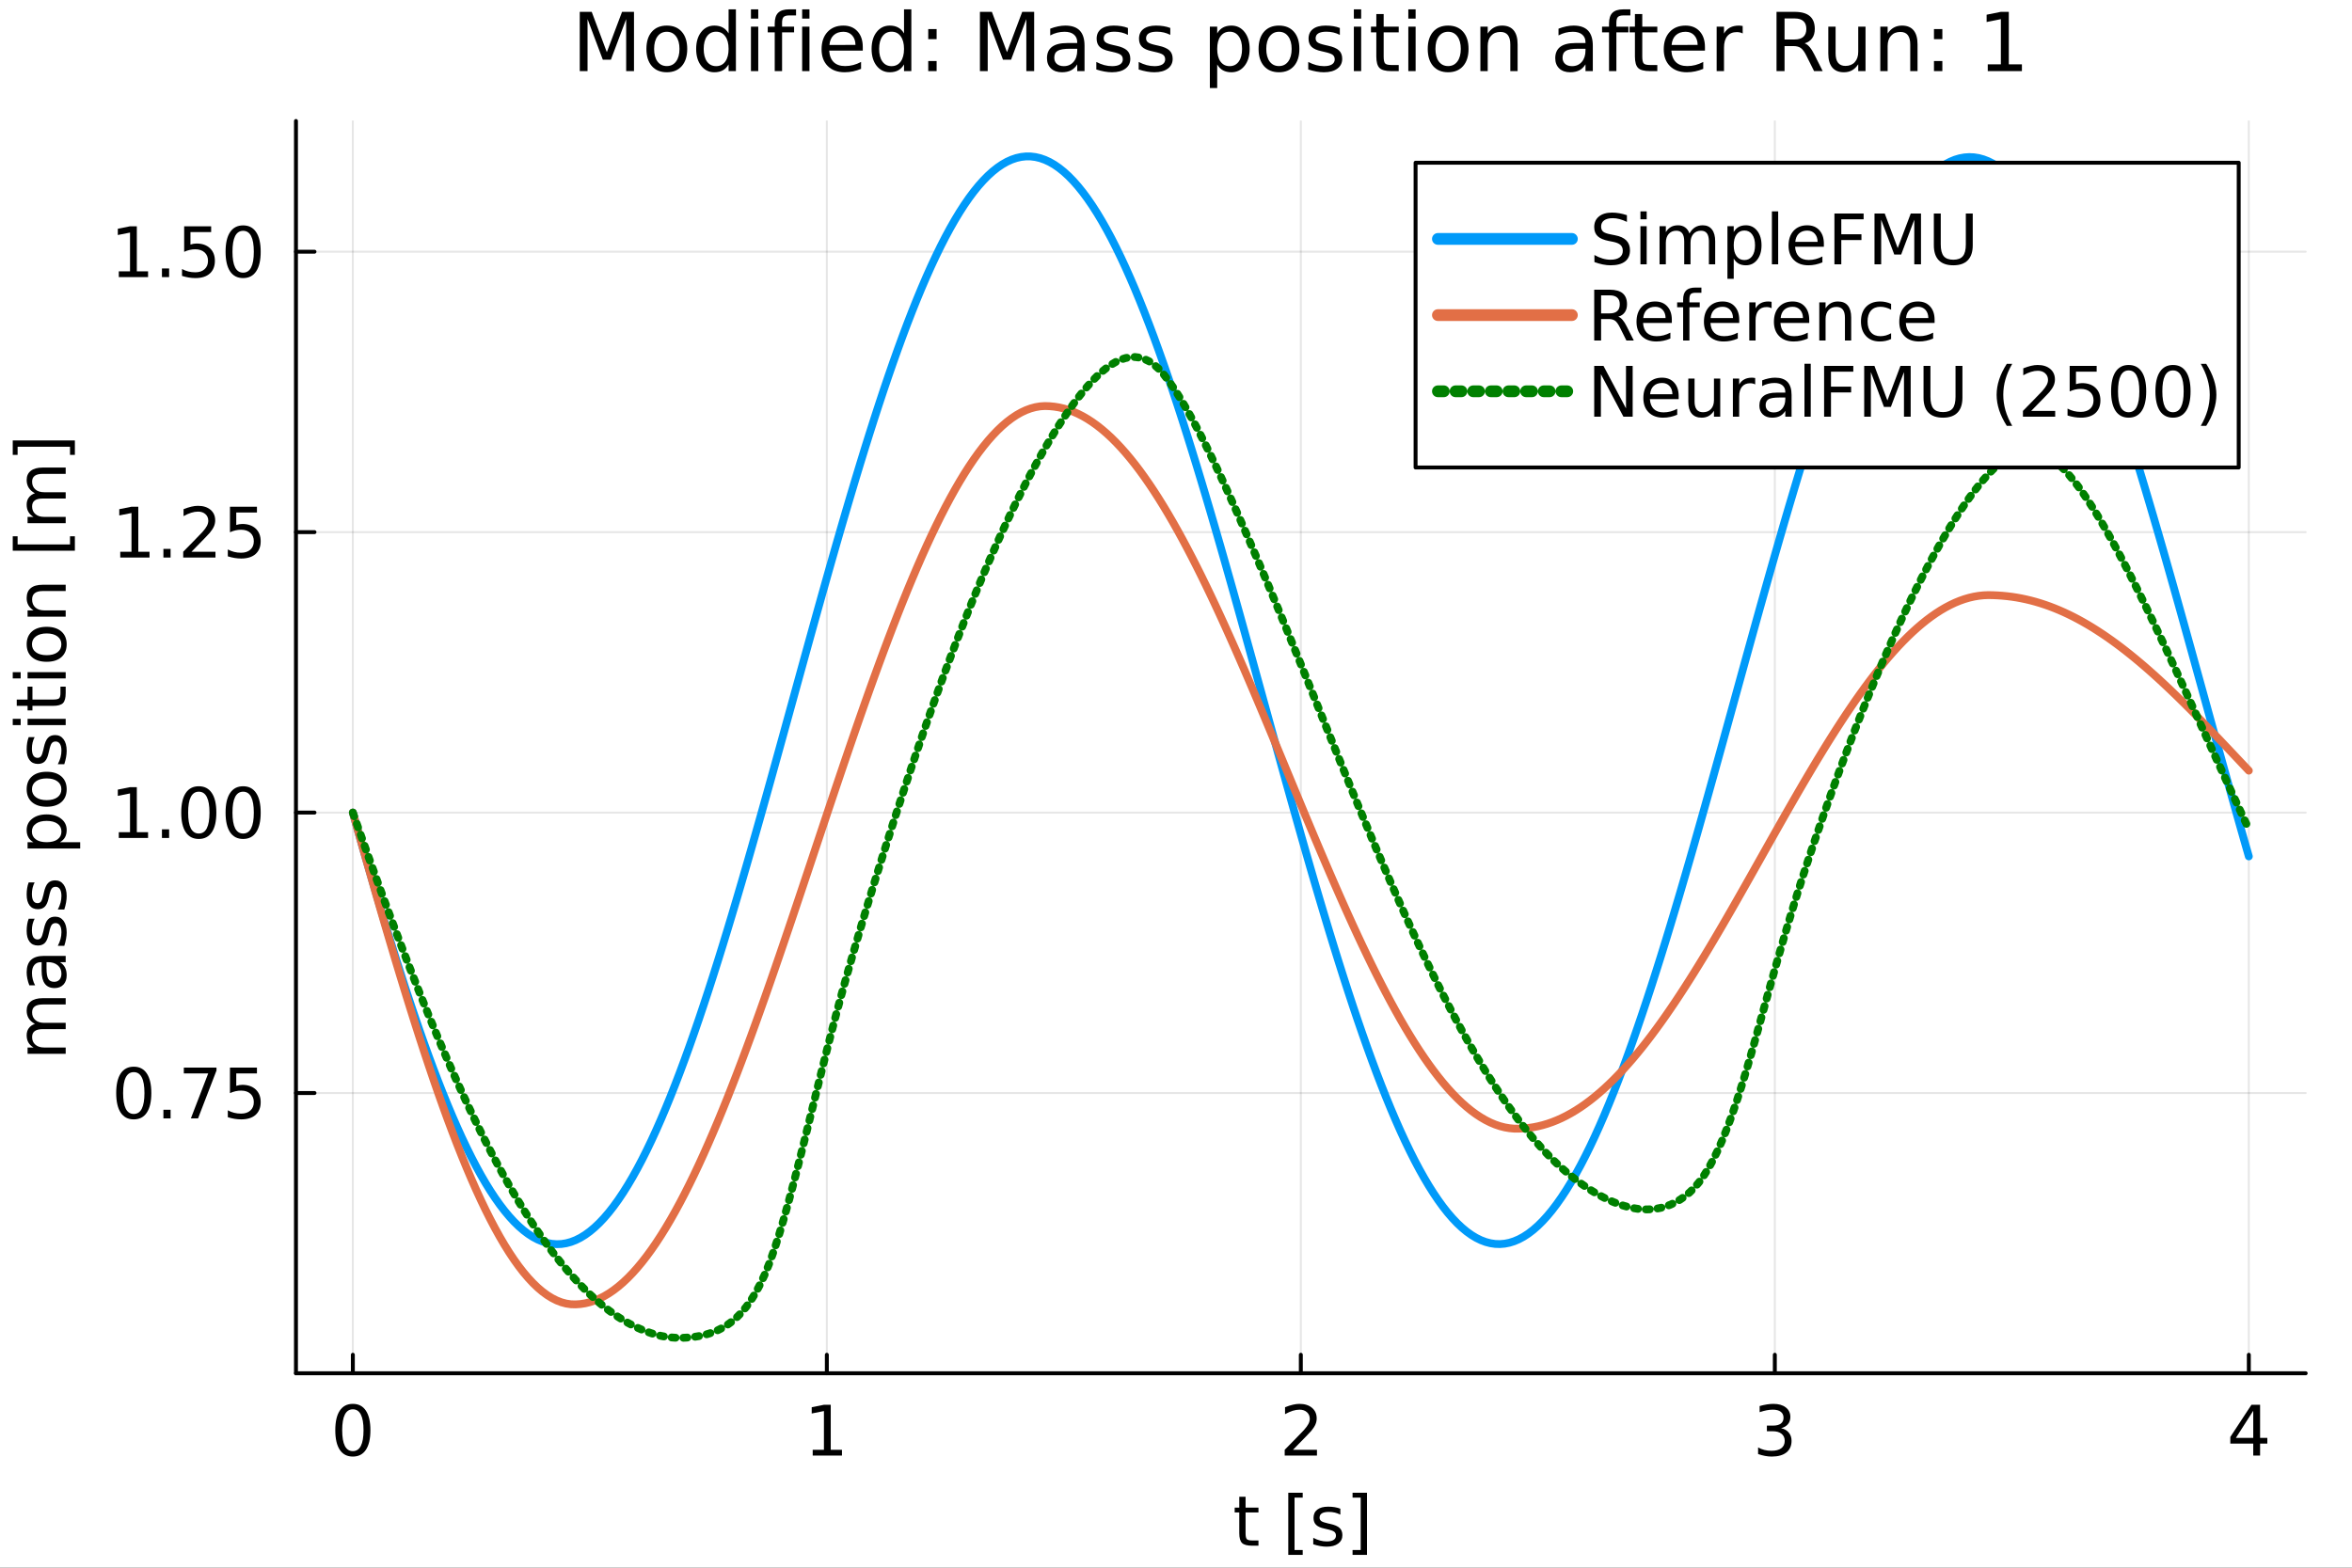 <?xml version="1.0" encoding="utf-8"?>
<svg xmlns="http://www.w3.org/2000/svg" xmlns:xlink="http://www.w3.org/1999/xlink" width="600" height="400" viewBox="0 0 2400 1600">
<rect x="0" y="0" width="2400" height="1600" fill="#333333" stroke="none"/>
<defs>
  <clipPath id="clip990">
    <rect x="0" y="0" width="2400" height="1600"/>
  </clipPath>
</defs>
<path clip-path="url(#clip990)" d="M0 1600 L2400 1600 L2400 0 L0 0  Z" fill="#ffffff" fill-rule="evenodd" fill-opacity="1"/>
<defs>
  <clipPath id="clip991">
    <rect x="480" y="0" width="1681" height="1600"/>
  </clipPath>
</defs>
<path clip-path="url(#clip990)" d="M302.01 1401.58 L2352.76 1401.58 L2352.76 123.472 L302.01 123.472  Z" fill="#ffffff" fill-rule="evenodd" fill-opacity="1"/>
<defs>
  <clipPath id="clip992">
    <rect x="302" y="123" width="2052" height="1279"/>
  </clipPath>
</defs>
<polyline clip-path="url(#clip992)" style="stroke:#000000; stroke-linecap:round; stroke-linejoin:round; stroke-width:2; stroke-opacity:0.1; fill:none" points="360.05,1401.58 360.05,123.472 "/>
<polyline clip-path="url(#clip992)" style="stroke:#000000; stroke-linecap:round; stroke-linejoin:round; stroke-width:2; stroke-opacity:0.1; fill:none" points="843.716,1401.58 843.716,123.472 "/>
<polyline clip-path="url(#clip992)" style="stroke:#000000; stroke-linecap:round; stroke-linejoin:round; stroke-width:2; stroke-opacity:0.1; fill:none" points="1327.38,1401.58 1327.38,123.472 "/>
<polyline clip-path="url(#clip992)" style="stroke:#000000; stroke-linecap:round; stroke-linejoin:round; stroke-width:2; stroke-opacity:0.1; fill:none" points="1811.05,1401.58 1811.05,123.472 "/>
<polyline clip-path="url(#clip992)" style="stroke:#000000; stroke-linecap:round; stroke-linejoin:round; stroke-width:2; stroke-opacity:0.1; fill:none" points="2294.72,1401.58 2294.72,123.472 "/>
<polyline clip-path="url(#clip990)" style="stroke:#000000; stroke-linecap:round; stroke-linejoin:round; stroke-width:4; stroke-opacity:1; fill:none" points="302.01,1401.58 2352.76,1401.58 "/>
<polyline clip-path="url(#clip990)" style="stroke:#000000; stroke-linecap:round; stroke-linejoin:round; stroke-width:4; stroke-opacity:1; fill:none" points="360.05,1401.58 360.05,1382.68 "/>
<polyline clip-path="url(#clip990)" style="stroke:#000000; stroke-linecap:round; stroke-linejoin:round; stroke-width:4; stroke-opacity:1; fill:none" points="843.716,1401.58 843.716,1382.68 "/>
<polyline clip-path="url(#clip990)" style="stroke:#000000; stroke-linecap:round; stroke-linejoin:round; stroke-width:4; stroke-opacity:1; fill:none" points="1327.38,1401.58 1327.38,1382.68 "/>
<polyline clip-path="url(#clip990)" style="stroke:#000000; stroke-linecap:round; stroke-linejoin:round; stroke-width:4; stroke-opacity:1; fill:none" points="1811.05,1401.58 1811.05,1382.68 "/>
<polyline clip-path="url(#clip990)" style="stroke:#000000; stroke-linecap:round; stroke-linejoin:round; stroke-width:4; stroke-opacity:1; fill:none" points="2294.72,1401.58 2294.72,1382.68 "/>
<path clip-path="url(#clip990)" d="M360.05 1438.36 Q354.633 1438.36 351.89 1443.71 Q349.182 1449.02 349.182 1459.71 Q349.182 1470.37 351.89 1475.72 Q354.633 1481.03 360.05 1481.03 Q365.501 1481.03 368.21 1475.72 Q370.953 1470.37 370.953 1459.71 Q370.953 1449.02 368.21 1443.71 Q365.501 1438.36 360.05 1438.36 M360.05 1432.8 Q368.765 1432.8 373.348 1439.71 Q377.966 1446.59 377.966 1459.71 Q377.966 1472.8 373.348 1479.71 Q368.765 1486.59 360.05 1486.59 Q351.335 1486.59 346.717 1479.71 Q342.133 1472.8 342.133 1459.71 Q342.133 1446.59 346.717 1439.71 Q351.335 1432.8 360.05 1432.8 Z" fill="#000000" fill-rule="nonzero" fill-opacity="1" /><path clip-path="url(#clip990)" d="M829.289 1479.68 L840.748 1479.68 L840.748 1440.13 L828.282 1442.63 L828.282 1436.24 L840.678 1433.74 L847.692 1433.74 L847.692 1479.68 L859.15 1479.68 L859.15 1485.58 L829.289 1485.58 L829.289 1479.68 Z" fill="#000000" fill-rule="nonzero" fill-opacity="1" /><path clip-path="url(#clip990)" d="M1319.36 1479.68 L1343.84 1479.68 L1343.84 1485.58 L1310.92 1485.58 L1310.92 1479.68 Q1314.92 1475.55 1321.79 1468.6 Q1328.7 1461.62 1330.47 1459.61 Q1333.84 1455.82 1335.16 1453.22 Q1336.51 1450.58 1336.51 1448.05 Q1336.51 1443.91 1333.6 1441.31 Q1330.72 1438.71 1326.06 1438.71 Q1322.76 1438.71 1319.08 1439.85 Q1315.44 1441 1311.27 1443.32 L1311.27 1436.24 Q1315.51 1434.54 1319.19 1433.67 Q1322.87 1432.8 1325.92 1432.8 Q1333.98 1432.8 1338.77 1436.83 Q1343.56 1440.86 1343.56 1447.59 Q1343.56 1450.79 1342.35 1453.67 Q1341.17 1456.52 1338.01 1460.41 Q1337.14 1461.41 1332.49 1466.24 Q1327.83 1471.03 1319.36 1479.68 Z" fill="#000000" fill-rule="nonzero" fill-opacity="1" /><path clip-path="url(#clip990)" d="M1817.42 1457.63 Q1822.46 1458.7 1825.27 1462.11 Q1828.12 1465.51 1828.12 1470.51 Q1828.12 1478.18 1822.84 1482.39 Q1817.56 1486.59 1807.84 1486.59 Q1804.57 1486.59 1801.1 1485.93 Q1797.66 1485.3 1793.98 1484.02 L1793.98 1477.25 Q1796.9 1478.95 1800.37 1479.82 Q1803.84 1480.68 1807.63 1480.68 Q1814.23 1480.68 1817.66 1478.08 Q1821.14 1475.48 1821.14 1470.51 Q1821.14 1465.93 1817.91 1463.36 Q1814.71 1460.75 1808.98 1460.75 L1802.94 1460.75 L1802.94 1454.99 L1809.26 1454.99 Q1814.43 1454.99 1817.18 1452.94 Q1819.92 1450.86 1819.92 1446.97 Q1819.92 1442.98 1817.07 1440.86 Q1814.26 1438.71 1808.98 1438.71 Q1806.1 1438.71 1802.8 1439.33 Q1799.5 1439.96 1795.55 1441.27 L1795.55 1435.02 Q1799.54 1433.91 1803.01 1433.36 Q1806.52 1432.8 1809.61 1432.8 Q1817.59 1432.8 1822.25 1436.45 Q1826.9 1440.06 1826.9 1446.24 Q1826.9 1450.55 1824.43 1453.53 Q1821.97 1456.48 1817.42 1457.63 Z" fill="#000000" fill-rule="nonzero" fill-opacity="1" /><path clip-path="url(#clip990)" d="M2299.23 1439.85 L2281.52 1467.52 L2299.23 1467.52 L2299.23 1439.85 M2297.39 1433.74 L2306.21 1433.74 L2306.21 1467.52 L2313.6 1467.52 L2313.6 1473.36 L2306.21 1473.36 L2306.21 1485.58 L2299.23 1485.58 L2299.23 1473.36 L2275.83 1473.36 L2275.83 1466.59 L2297.39 1433.74 Z" fill="#000000" fill-rule="nonzero" fill-opacity="1" /><path clip-path="url(#clip990)" d="M1270.99 1527.62 L1270.99 1538.66 L1284.15 1538.66 L1284.15 1543.62 L1270.99 1543.62 L1270.99 1564.74 Q1270.99 1569.49 1272.28 1570.85 Q1273.6 1572.2 1277.59 1572.2 L1284.15 1572.2 L1284.15 1577.55 L1277.59 1577.55 Q1270.2 1577.55 1267.38 1574.8 Q1264.57 1572.03 1264.57 1564.74 L1264.57 1543.62 L1259.88 1543.62 L1259.88 1538.66 L1264.57 1538.66 L1264.57 1527.62 L1270.99 1527.62 Z" fill="#000000" fill-rule="nonzero" fill-opacity="1" /><path clip-path="url(#clip990)" d="M1314.57 1523.52 L1329.29 1523.52 L1329.29 1528.49 L1320.96 1528.49 L1320.96 1581.96 L1329.29 1581.96 L1329.29 1586.92 L1314.57 1586.92 L1314.57 1523.52 Z" fill="#000000" fill-rule="nonzero" fill-opacity="1" /><path clip-path="url(#clip990)" d="M1367.7 1539.8 L1367.7 1545.85 Q1364.99 1544.46 1362.07 1543.76 Q1359.15 1543.07 1356.03 1543.07 Q1351.27 1543.07 1348.88 1544.53 Q1346.51 1545.99 1346.51 1548.9 Q1346.51 1551.12 1348.22 1552.41 Q1349.92 1553.66 1355.06 1554.8 L1357.24 1555.29 Q1364.05 1556.75 1366.9 1559.42 Q1369.78 1562.06 1369.78 1566.82 Q1369.78 1572.24 1365.47 1575.4 Q1361.2 1578.55 1353.7 1578.55 Q1350.58 1578.55 1347.17 1577.93 Q1343.81 1577.34 1340.06 1576.12 L1340.06 1569.53 Q1343.6 1571.37 1347.04 1572.3 Q1350.47 1573.21 1353.84 1573.21 Q1358.35 1573.21 1360.79 1571.68 Q1363.22 1570.12 1363.22 1567.3 Q1363.22 1564.7 1361.45 1563.31 Q1359.71 1561.92 1353.77 1560.64 L1351.55 1560.12 Q1345.61 1558.87 1342.97 1556.3 Q1340.33 1553.69 1340.33 1549.18 Q1340.33 1543.69 1344.22 1540.71 Q1348.11 1537.72 1355.26 1537.72 Q1358.81 1537.72 1361.93 1538.24 Q1365.06 1538.76 1367.7 1539.8 Z" fill="#000000" fill-rule="nonzero" fill-opacity="1" /><path clip-path="url(#clip990)" d="M1394.88 1523.52 L1394.88 1586.92 L1380.16 1586.92 L1380.16 1581.96 L1388.46 1581.96 L1388.46 1528.49 L1380.16 1528.49 L1380.16 1523.52 L1394.88 1523.52 Z" fill="#000000" fill-rule="nonzero" fill-opacity="1" /><polyline clip-path="url(#clip992)" style="stroke:#000000; stroke-linecap:round; stroke-linejoin:round; stroke-width:2; stroke-opacity:0.1; fill:none" points="302.01,1115.54 2352.76,1115.54 "/>
<polyline clip-path="url(#clip992)" style="stroke:#000000; stroke-linecap:round; stroke-linejoin:round; stroke-width:2; stroke-opacity:0.1; fill:none" points="302.01,829.322 2352.76,829.322 "/>
<polyline clip-path="url(#clip992)" style="stroke:#000000; stroke-linecap:round; stroke-linejoin:round; stroke-width:2; stroke-opacity:0.1; fill:none" points="302.01,543.106 2352.76,543.106 "/>
<polyline clip-path="url(#clip992)" style="stroke:#000000; stroke-linecap:round; stroke-linejoin:round; stroke-width:2; stroke-opacity:0.1; fill:none" points="302.01,256.89 2352.76,256.89 "/>
<polyline clip-path="url(#clip990)" style="stroke:#000000; stroke-linecap:round; stroke-linejoin:round; stroke-width:4; stroke-opacity:1; fill:none" points="302.01,1401.58 302.01,123.472 "/>
<polyline clip-path="url(#clip990)" style="stroke:#000000; stroke-linecap:round; stroke-linejoin:round; stroke-width:4; stroke-opacity:1; fill:none" points="302.01,1115.54 320.908,1115.54 "/>
<polyline clip-path="url(#clip990)" style="stroke:#000000; stroke-linecap:round; stroke-linejoin:round; stroke-width:4; stroke-opacity:1; fill:none" points="302.01,829.322 320.908,829.322 "/>
<polyline clip-path="url(#clip990)" style="stroke:#000000; stroke-linecap:round; stroke-linejoin:round; stroke-width:4; stroke-opacity:1; fill:none" points="302.01,543.106 320.908,543.106 "/>
<polyline clip-path="url(#clip990)" style="stroke:#000000; stroke-linecap:round; stroke-linejoin:round; stroke-width:4; stroke-opacity:1; fill:none" points="302.01,256.89 320.908,256.89 "/>
<path clip-path="url(#clip990)" d="M136.497 1094.24 Q131.08 1094.24 128.337 1099.58 Q125.629 1104.9 125.629 1115.59 Q125.629 1126.25 128.337 1131.6 Q131.08 1136.91 136.497 1136.91 Q141.948 1136.91 144.656 1131.6 Q147.399 1126.25 147.399 1115.59 Q147.399 1104.9 144.656 1099.58 Q141.948 1094.24 136.497 1094.24 M136.497 1088.68 Q145.212 1088.68 149.795 1095.59 Q154.413 1102.47 154.413 1115.59 Q154.413 1128.68 149.795 1135.59 Q145.212 1142.46 136.497 1142.46 Q127.781 1142.46 123.163 1135.59 Q118.58 1128.68 118.58 1115.59 Q118.58 1102.47 123.163 1095.59 Q127.781 1088.68 136.497 1088.68 Z" fill="#000000" fill-rule="nonzero" fill-opacity="1" /><path clip-path="url(#clip990)" d="M166.74 1132.64 L174.066 1132.64 L174.066 1141.46 L166.74 1141.46 L166.74 1132.64 Z" fill="#000000" fill-rule="nonzero" fill-opacity="1" /><path clip-path="url(#clip990)" d="M187.573 1089.62 L220.906 1089.62 L220.906 1092.6 L202.087 1141.46 L194.76 1141.46 L212.469 1095.52 L187.573 1095.52 L187.573 1089.62 Z" fill="#000000" fill-rule="nonzero" fill-opacity="1" /><path clip-path="url(#clip990)" d="M234.656 1089.62 L262.19 1089.62 L262.19 1095.52 L241.08 1095.52 L241.08 1108.23 Q242.607 1107.71 244.135 1107.47 Q245.663 1107.19 247.191 1107.19 Q255.871 1107.19 260.941 1111.94 Q266.01 1116.7 266.01 1124.83 Q266.01 1133.19 260.802 1137.85 Q255.593 1142.46 246.114 1142.46 Q242.85 1142.46 239.448 1141.91 Q236.08 1141.35 232.468 1140.24 L232.468 1133.19 Q235.593 1134.9 238.927 1135.73 Q242.26 1136.56 245.975 1136.56 Q251.982 1136.56 255.489 1133.4 Q258.996 1130.24 258.996 1124.83 Q258.996 1119.41 255.489 1116.25 Q251.982 1113.09 245.975 1113.09 Q243.163 1113.09 240.35 1113.72 Q237.573 1114.34 234.656 1115.66 L234.656 1089.62 Z" fill="#000000" fill-rule="nonzero" fill-opacity="1" /><path clip-path="url(#clip990)" d="M121.219 849.339 L132.677 849.339 L132.677 809.791 L120.212 812.291 L120.212 805.902 L132.608 803.402 L139.622 803.402 L139.622 849.339 L151.08 849.339 L151.08 855.242 L121.219 855.242 L121.219 849.339 Z" fill="#000000" fill-rule="nonzero" fill-opacity="1" /><path clip-path="url(#clip990)" d="M165.247 846.422 L172.573 846.422 L172.573 855.242 L165.247 855.242 L165.247 846.422 Z" fill="#000000" fill-rule="nonzero" fill-opacity="1" /><path clip-path="url(#clip990)" d="M202.851 808.02 Q197.434 808.02 194.691 813.367 Q191.983 818.68 191.983 829.374 Q191.983 840.034 194.691 845.381 Q197.434 850.693 202.851 850.693 Q208.302 850.693 211.01 845.381 Q213.753 840.034 213.753 829.374 Q213.753 818.68 211.01 813.367 Q208.302 808.02 202.851 808.02 M202.851 802.464 Q211.566 802.464 216.149 809.374 Q220.767 816.249 220.767 829.374 Q220.767 842.464 216.149 849.374 Q211.566 856.249 202.851 856.249 Q194.135 856.249 189.517 849.374 Q184.934 842.464 184.934 829.374 Q184.934 816.249 189.517 809.374 Q194.135 802.464 202.851 802.464 Z" fill="#000000" fill-rule="nonzero" fill-opacity="1" /><path clip-path="url(#clip990)" d="M248.093 808.02 Q242.677 808.02 239.934 813.367 Q237.225 818.68 237.225 829.374 Q237.225 840.034 239.934 845.381 Q242.677 850.693 248.093 850.693 Q253.545 850.693 256.253 845.381 Q258.996 840.034 258.996 829.374 Q258.996 818.68 256.253 813.367 Q253.545 808.02 248.093 808.02 M248.093 802.464 Q256.809 802.464 261.392 809.374 Q266.01 816.249 266.01 829.374 Q266.01 842.464 261.392 849.374 Q256.809 856.249 248.093 856.249 Q239.378 856.249 234.76 849.374 Q230.177 842.464 230.177 829.374 Q230.177 816.249 234.76 809.374 Q239.378 802.464 248.093 802.464 Z" fill="#000000" fill-rule="nonzero" fill-opacity="1" /><path clip-path="url(#clip990)" d="M122.712 563.123 L134.17 563.123 L134.17 523.575 L121.705 526.075 L121.705 519.686 L134.101 517.186 L141.115 517.186 L141.115 563.123 L152.573 563.123 L152.573 569.026 L122.712 569.026 L122.712 563.123 Z" fill="#000000" fill-rule="nonzero" fill-opacity="1" /><path clip-path="url(#clip990)" d="M166.74 560.206 L174.066 560.206 L174.066 569.026 L166.74 569.026 L166.74 560.206 Z" fill="#000000" fill-rule="nonzero" fill-opacity="1" /><path clip-path="url(#clip990)" d="M195.385 563.123 L219.864 563.123 L219.864 569.026 L186.948 569.026 L186.948 563.123 Q190.941 558.991 197.816 552.047 Q204.726 545.068 206.496 543.054 Q209.864 539.269 211.184 536.665 Q212.538 534.026 212.538 531.491 Q212.538 527.359 209.621 524.755 Q206.739 522.151 202.087 522.151 Q198.788 522.151 195.108 523.297 Q191.462 524.443 187.295 526.769 L187.295 519.686 Q191.531 517.984 195.212 517.116 Q198.892 516.248 201.948 516.248 Q210.003 516.248 214.795 520.276 Q219.587 524.304 219.587 531.04 Q219.587 534.234 218.371 537.116 Q217.191 539.963 214.031 543.852 Q213.163 544.859 208.51 549.686 Q203.857 554.477 195.385 563.123 Z" fill="#000000" fill-rule="nonzero" fill-opacity="1" /><path clip-path="url(#clip990)" d="M234.656 517.186 L262.19 517.186 L262.19 523.089 L241.08 523.089 L241.08 535.797 Q242.607 535.276 244.135 535.033 Q245.663 534.755 247.191 534.755 Q255.871 534.755 260.941 539.512 Q266.01 544.269 266.01 552.394 Q266.01 560.762 260.802 565.415 Q255.593 570.033 246.114 570.033 Q242.85 570.033 239.448 569.477 Q236.08 568.922 232.468 567.811 L232.468 560.762 Q235.593 562.463 238.927 563.297 Q242.26 564.13 245.975 564.13 Q251.982 564.13 255.489 560.97 Q258.996 557.811 258.996 552.394 Q258.996 546.977 255.489 543.818 Q251.982 540.658 245.975 540.658 Q243.163 540.658 240.35 541.283 Q237.573 541.908 234.656 543.227 L234.656 517.186 Z" fill="#000000" fill-rule="nonzero" fill-opacity="1" /><path clip-path="url(#clip990)" d="M121.219 276.907 L132.677 276.907 L132.677 237.359 L120.212 239.859 L120.212 233.47 L132.608 230.97 L139.622 230.97 L139.622 276.907 L151.08 276.907 L151.08 282.81 L121.219 282.81 L121.219 276.907 Z" fill="#000000" fill-rule="nonzero" fill-opacity="1" /><path clip-path="url(#clip990)" d="M165.247 273.99 L172.573 273.99 L172.573 282.81 L165.247 282.81 L165.247 273.99 Z" fill="#000000" fill-rule="nonzero" fill-opacity="1" /><path clip-path="url(#clip990)" d="M187.92 230.97 L215.455 230.97 L215.455 236.873 L194.344 236.873 L194.344 249.581 Q195.871 249.06 197.399 248.817 Q198.927 248.539 200.455 248.539 Q209.135 248.539 214.205 253.296 Q219.274 258.053 219.274 266.178 Q219.274 274.546 214.066 279.199 Q208.857 283.817 199.378 283.817 Q196.114 283.817 192.712 283.261 Q189.344 282.706 185.733 281.594 L185.733 274.546 Q188.858 276.247 192.191 277.081 Q195.524 277.914 199.239 277.914 Q205.246 277.914 208.753 274.754 Q212.26 271.595 212.26 266.178 Q212.26 260.761 208.753 257.602 Q205.246 254.442 199.239 254.442 Q196.427 254.442 193.614 255.067 Q190.837 255.692 187.92 257.011 L187.92 230.97 Z" fill="#000000" fill-rule="nonzero" fill-opacity="1" /><path clip-path="url(#clip990)" d="M248.093 235.588 Q242.677 235.588 239.934 240.935 Q237.225 246.247 237.225 256.942 Q237.225 267.602 239.934 272.949 Q242.677 278.261 248.093 278.261 Q253.545 278.261 256.253 272.949 Q258.996 267.602 258.996 256.942 Q258.996 246.247 256.253 240.935 Q253.545 235.588 248.093 235.588 M248.093 230.032 Q256.809 230.032 261.392 236.942 Q266.01 243.817 266.01 256.942 Q266.01 270.032 261.392 276.942 Q256.809 283.817 248.093 283.817 Q239.378 283.817 234.76 276.942 Q230.177 270.032 230.177 256.942 Q230.177 243.817 234.76 236.942 Q239.378 230.032 248.093 230.032 Z" fill="#000000" fill-rule="nonzero" fill-opacity="1" /><path clip-path="url(#clip990)" d="M35.605 1045.01 Q31.299 1042.61 29.251 1039.28 Q27.202 1035.94 27.202 1031.43 Q27.202 1025.35 31.473 1022.06 Q35.709 1018.76 43.556 1018.76 L67.028 1018.76 L67.028 1025.18 L43.764 1025.18 Q38.174 1025.18 35.466 1027.16 Q32.758 1029.14 32.758 1033.2 Q32.758 1038.17 36.056 1041.05 Q39.355 1043.93 45.049 1043.93 L67.028 1043.93 L67.028 1050.35 L43.764 1050.35 Q38.139 1050.35 35.466 1052.33 Q32.758 1054.31 32.758 1058.44 Q32.758 1063.34 36.091 1066.22 Q39.389 1069.1 45.049 1069.1 L67.028 1069.1 L67.028 1075.53 L28.14 1075.53 L28.14 1069.1 L34.181 1069.1 Q30.605 1066.92 28.903 1063.86 Q27.202 1060.81 27.202 1056.6 Q27.202 1052.37 29.355 1049.42 Q31.508 1046.43 35.605 1045.01 Z" fill="#000000" fill-rule="nonzero" fill-opacity="1" /><path clip-path="url(#clip990)" d="M47.48 988.341 Q47.48 996.084 49.251 999.07 Q51.021 1002.06 55.292 1002.06 Q58.695 1002.06 60.709 999.834 Q62.688 997.577 62.688 993.723 Q62.688 988.41 58.938 985.216 Q55.153 981.987 48.903 981.987 L47.48 981.987 L47.48 988.341 M44.841 975.598 L67.028 975.598 L67.028 981.987 L61.125 981.987 Q64.667 984.174 66.368 987.438 Q68.035 990.702 68.035 995.424 Q68.035 1001.4 64.702 1004.94 Q61.334 1008.44 55.709 1008.44 Q49.146 1008.44 45.813 1004.07 Q42.48 999.66 42.48 990.945 L42.48 981.987 L41.855 981.987 Q37.445 981.987 35.049 984.903 Q32.619 987.785 32.619 993.028 Q32.619 996.362 33.417 999.521 Q34.216 1002.68 35.813 1005.6 L29.91 1005.6 Q28.556 1002.09 27.896 998.792 Q27.202 995.493 27.202 992.369 Q27.202 983.931 31.577 979.764 Q35.952 975.598 44.841 975.598 Z" fill="#000000" fill-rule="nonzero" fill-opacity="1" /><path clip-path="url(#clip990)" d="M29.285 937.647 L35.327 937.647 Q33.938 940.355 33.244 943.272 Q32.549 946.188 32.549 949.313 Q32.549 954.07 34.008 956.466 Q35.466 958.827 38.383 958.827 Q40.605 958.827 41.889 957.126 Q43.139 955.424 44.285 950.285 L44.771 948.098 Q46.23 941.292 48.903 938.445 Q51.542 935.563 56.299 935.563 Q61.716 935.563 64.875 939.869 Q68.035 944.14 68.035 951.64 Q68.035 954.765 67.41 958.167 Q66.82 961.535 65.605 965.285 L59.007 965.285 Q60.848 961.744 61.785 958.306 Q62.688 954.869 62.688 951.501 Q62.688 946.987 61.16 944.556 Q59.598 942.126 56.785 942.126 Q54.181 942.126 52.792 943.897 Q51.403 945.633 50.118 951.57 L49.598 953.792 Q48.348 959.73 45.778 962.369 Q43.174 965.008 38.66 965.008 Q33.174 965.008 30.188 961.119 Q27.202 957.23 27.202 950.077 Q27.202 946.535 27.723 943.41 Q28.244 940.285 29.285 937.647 Z" fill="#000000" fill-rule="nonzero" fill-opacity="1" /><path clip-path="url(#clip990)" d="M29.285 900.598 L35.327 900.598 Q33.938 903.306 33.244 906.223 Q32.549 909.14 32.549 912.265 Q32.549 917.022 34.008 919.418 Q35.466 921.779 38.383 921.779 Q40.605 921.779 41.889 920.077 Q43.139 918.376 44.285 913.237 L44.771 911.049 Q46.23 904.244 48.903 901.397 Q51.542 898.515 56.299 898.515 Q61.716 898.515 64.875 902.82 Q68.035 907.091 68.035 914.591 Q68.035 917.716 67.41 921.119 Q66.82 924.487 65.605 928.237 L59.007 928.237 Q60.848 924.695 61.785 921.258 Q62.688 917.82 62.688 914.452 Q62.688 909.938 61.16 907.508 Q59.598 905.077 56.785 905.077 Q54.181 905.077 52.792 906.848 Q51.403 908.584 50.118 914.522 L49.598 916.744 Q48.348 922.681 45.778 925.32 Q43.174 927.959 38.66 927.959 Q33.174 927.959 30.188 924.07 Q27.202 920.181 27.202 913.029 Q27.202 909.487 27.723 906.362 Q28.244 903.237 29.285 900.598 Z" fill="#000000" fill-rule="nonzero" fill-opacity="1" /><path clip-path="url(#clip990)" d="M61.195 859.557 L81.82 859.557 L81.82 865.98 L28.14 865.98 L28.14 859.557 L34.042 859.557 Q30.57 857.543 28.903 854.487 Q27.202 851.397 27.202 847.126 Q27.202 840.043 32.827 835.633 Q38.452 831.189 47.618 831.189 Q56.785 831.189 62.41 835.633 Q68.035 840.043 68.035 847.126 Q68.035 851.397 66.368 854.487 Q64.667 857.543 61.195 859.557 M47.618 837.821 Q40.57 837.821 36.577 840.737 Q32.549 843.619 32.549 848.689 Q32.549 853.758 36.577 856.675 Q40.57 859.557 47.618 859.557 Q54.667 859.557 58.695 856.675 Q62.688 853.758 62.688 848.689 Q62.688 843.619 58.695 840.737 Q54.667 837.821 47.618 837.821 Z" fill="#000000" fill-rule="nonzero" fill-opacity="1" /><path clip-path="url(#clip990)" d="M32.619 805.529 Q32.619 810.668 36.646 813.654 Q40.639 816.64 47.618 816.64 Q54.598 816.64 58.625 813.689 Q62.618 810.703 62.618 805.529 Q62.618 800.425 58.591 797.439 Q54.563 794.453 47.618 794.453 Q40.709 794.453 36.681 797.439 Q32.619 800.425 32.619 805.529 M27.202 805.529 Q27.202 797.196 32.619 792.439 Q38.035 787.682 47.618 787.682 Q57.167 787.682 62.618 792.439 Q68.035 797.196 68.035 805.529 Q68.035 813.897 62.618 818.654 Q57.167 823.376 47.618 823.376 Q38.035 823.376 32.619 818.654 Q27.202 813.897 27.202 805.529 Z" fill="#000000" fill-rule="nonzero" fill-opacity="1" /><path clip-path="url(#clip990)" d="M29.285 752.3 L35.327 752.3 Q33.938 755.009 33.244 757.925 Q32.549 760.842 32.549 763.967 Q32.549 768.724 34.008 771.12 Q35.466 773.481 38.383 773.481 Q40.605 773.481 41.889 771.779 Q43.139 770.078 44.285 764.939 L44.771 762.752 Q46.23 755.946 48.903 753.099 Q51.542 750.217 56.299 750.217 Q61.716 750.217 64.875 754.523 Q68.035 758.793 68.035 766.293 Q68.035 769.418 67.41 772.821 Q66.82 776.189 65.605 779.939 L59.007 779.939 Q60.848 776.397 61.785 772.96 Q62.688 769.522 62.688 766.154 Q62.688 761.641 61.16 759.21 Q59.598 756.779 56.785 756.779 Q54.181 756.779 52.792 758.55 Q51.403 760.286 50.118 766.224 L49.598 768.446 Q48.348 774.384 45.778 777.022 Q43.174 779.661 38.66 779.661 Q33.174 779.661 30.188 775.772 Q27.202 771.884 27.202 764.731 Q27.202 761.189 27.723 758.064 Q28.244 754.939 29.285 752.3 Z" fill="#000000" fill-rule="nonzero" fill-opacity="1" /><path clip-path="url(#clip990)" d="M28.14 740.043 L28.14 733.655 L67.028 733.655 L67.028 740.043 L28.14 740.043 M13.001 740.043 L13.001 733.655 L21.091 733.655 L21.091 740.043 L13.001 740.043 Z" fill="#000000" fill-rule="nonzero" fill-opacity="1" /><path clip-path="url(#clip990)" d="M17.098 713.967 L28.14 713.967 L28.14 700.808 L33.105 700.808 L33.105 713.967 L54.216 713.967 Q58.973 713.967 60.327 712.683 Q61.681 711.363 61.681 707.37 L61.681 700.808 L67.028 700.808 L67.028 707.37 Q67.028 714.766 64.285 717.578 Q61.507 720.391 54.216 720.391 L33.105 720.391 L33.105 725.078 L28.14 725.078 L28.14 720.391 L17.098 720.391 L17.098 713.967 Z" fill="#000000" fill-rule="nonzero" fill-opacity="1" /><path clip-path="url(#clip990)" d="M28.14 692.405 L28.14 686.016 L67.028 686.016 L67.028 692.405 L28.14 692.405 M13.001 692.405 L13.001 686.016 L21.091 686.016 L21.091 692.405 L13.001 692.405 Z" fill="#000000" fill-rule="nonzero" fill-opacity="1" /><path clip-path="url(#clip990)" d="M32.619 657.579 Q32.619 662.717 36.646 665.704 Q40.639 668.69 47.618 668.69 Q54.598 668.69 58.625 665.738 Q62.618 662.752 62.618 657.579 Q62.618 652.474 58.591 649.488 Q54.563 646.502 47.618 646.502 Q40.709 646.502 36.681 649.488 Q32.619 652.474 32.619 657.579 M27.202 657.579 Q27.202 649.245 32.619 644.488 Q38.035 639.732 47.618 639.732 Q57.167 639.732 62.618 644.488 Q68.035 649.245 68.035 657.579 Q68.035 665.947 62.618 670.704 Q57.167 675.426 47.618 675.426 Q38.035 675.426 32.619 670.704 Q27.202 665.947 27.202 657.579 Z" fill="#000000" fill-rule="nonzero" fill-opacity="1" /><path clip-path="url(#clip990)" d="M43.556 596.815 L67.028 596.815 L67.028 603.204 L43.764 603.204 Q38.244 603.204 35.501 605.357 Q32.758 607.509 32.758 611.815 Q32.758 616.989 36.056 619.975 Q39.355 622.961 45.049 622.961 L67.028 622.961 L67.028 629.384 L28.14 629.384 L28.14 622.961 L34.181 622.961 Q30.674 620.669 28.938 617.579 Q27.202 614.454 27.202 610.391 Q27.202 603.69 31.369 600.253 Q35.501 596.815 43.556 596.815 Z" fill="#000000" fill-rule="nonzero" fill-opacity="1" /><path clip-path="url(#clip990)" d="M13.001 562.058 L13.001 547.336 L17.966 547.336 L17.966 555.669 L71.438 555.669 L71.438 547.336 L76.403 547.336 L76.403 562.058 L13.001 562.058 Z" fill="#000000" fill-rule="nonzero" fill-opacity="1" /><path clip-path="url(#clip990)" d="M35.605 503.448 Q31.299 501.052 29.251 497.718 Q27.202 494.385 27.202 489.871 Q27.202 483.795 31.473 480.496 Q35.709 477.198 43.556 477.198 L67.028 477.198 L67.028 483.621 L43.764 483.621 Q38.174 483.621 35.466 485.6 Q32.758 487.58 32.758 491.642 Q32.758 496.607 36.056 499.489 Q39.355 502.371 45.049 502.371 L67.028 502.371 L67.028 508.795 L43.764 508.795 Q38.139 508.795 35.466 510.774 Q32.758 512.753 32.758 516.885 Q32.758 521.781 36.091 524.663 Q39.389 527.545 45.049 527.545 L67.028 527.545 L67.028 533.968 L28.14 533.968 L28.14 527.545 L34.181 527.545 Q30.605 525.357 28.903 522.302 Q27.202 519.246 27.202 515.045 Q27.202 510.809 29.355 507.857 Q31.508 504.871 35.605 503.448 Z" fill="#000000" fill-rule="nonzero" fill-opacity="1" /><path clip-path="url(#clip990)" d="M13.001 449.524 L76.403 449.524 L76.403 464.246 L71.438 464.246 L71.438 455.948 L17.966 455.948 L17.966 464.246 L13.001 464.246 L13.001 449.524 Z" fill="#000000" fill-rule="nonzero" fill-opacity="1" /><path clip-path="url(#clip990)" d="M591.597 12.096 L603.79 12.096 L619.224 53.253 L634.739 12.096 L646.932 12.096 L646.932 72.576 L638.952 72.576 L638.952 19.469 L623.356 60.95 L615.133 60.95 L599.537 19.469 L599.537 72.576 L591.597 72.576 L591.597 12.096 Z" fill="#000000" fill-rule="nonzero" fill-opacity="1" /><path clip-path="url(#clip990)" d="M680.433 32.431 Q674.438 32.431 670.954 37.131 Q667.47 41.789 667.47 49.931 Q667.47 58.074 670.914 62.773 Q674.397 67.431 680.433 67.431 Q686.388 67.431 689.872 62.732 Q693.356 58.033 693.356 49.931 Q693.356 41.87 689.872 37.171 Q686.388 32.431 680.433 32.431 M680.433 26.112 Q690.155 26.112 695.705 32.431 Q701.255 38.751 701.255 49.931 Q701.255 61.071 695.705 67.431 Q690.155 73.751 680.433 73.751 Q670.671 73.751 665.121 67.431 Q659.612 61.071 659.612 49.931 Q659.612 38.751 665.121 32.431 Q670.671 26.112 680.433 26.112 Z" fill="#000000" fill-rule="nonzero" fill-opacity="1" /><path clip-path="url(#clip990)" d="M743.465 34.092 L743.465 9.544 L750.919 9.544 L750.919 72.576 L743.465 72.576 L743.465 65.77 Q741.116 69.821 737.51 71.806 Q733.946 73.751 728.923 73.751 Q720.699 73.751 715.514 67.188 Q710.369 60.626 710.369 49.931 Q710.369 39.237 715.514 32.675 Q720.699 26.112 728.923 26.112 Q733.946 26.112 737.51 28.097 Q741.116 30.041 743.465 34.092 M718.066 49.931 Q718.066 58.155 721.428 62.854 Q724.831 67.512 730.745 67.512 Q736.66 67.512 740.063 62.854 Q743.465 58.155 743.465 49.931 Q743.465 41.708 740.063 37.05 Q736.66 32.35 730.745 32.35 Q724.831 32.35 721.428 37.05 Q718.066 41.708 718.066 49.931 Z" fill="#000000" fill-rule="nonzero" fill-opacity="1" /><path clip-path="url(#clip990)" d="M766.272 27.206 L773.726 27.206 L773.726 72.576 L766.272 72.576 L766.272 27.206 M766.272 9.544 L773.726 9.544 L773.726 18.983 L766.272 18.983 L766.272 9.544 Z" fill="#000000" fill-rule="nonzero" fill-opacity="1" /><path clip-path="url(#clip990)" d="M812.29 9.544 L812.29 15.742 L805.161 15.742 Q801.15 15.742 799.57 17.362 Q798.031 18.983 798.031 23.195 L798.031 27.206 L810.305 27.206 L810.305 32.999 L798.031 32.999 L798.031 72.576 L790.537 72.576 L790.537 32.999 L783.407 32.999 L783.407 27.206 L790.537 27.206 L790.537 24.046 Q790.537 16.471 794.061 13.028 Q797.585 9.544 805.242 9.544 L812.29 9.544 Z" fill="#000000" fill-rule="nonzero" fill-opacity="1" /><path clip-path="url(#clip990)" d="M818.529 27.206 L825.982 27.206 L825.982 72.576 L818.529 72.576 L818.529 27.206 M818.529 9.544 L825.982 9.544 L825.982 18.983 L818.529 18.983 L818.529 9.544 Z" fill="#000000" fill-rule="nonzero" fill-opacity="1" /><path clip-path="url(#clip990)" d="M880.386 48.028 L880.386 51.673 L846.115 51.673 Q846.601 59.37 850.733 63.421 Q854.906 67.431 862.319 67.431 Q866.613 67.431 870.623 66.378 Q874.674 65.325 878.644 63.218 L878.644 70.267 Q874.634 71.968 870.421 72.86 Q866.208 73.751 861.873 73.751 Q851.017 73.751 844.657 67.431 Q838.338 61.112 838.338 50.337 Q838.338 39.197 844.333 32.675 Q850.369 26.112 860.577 26.112 Q869.732 26.112 875.039 32.026 Q880.386 37.9 880.386 48.028 M872.932 45.84 Q872.851 39.723 869.489 36.077 Q866.167 32.431 860.658 32.431 Q854.42 32.431 850.652 35.956 Q846.925 39.48 846.358 45.88 L872.932 45.84 Z" fill="#000000" fill-rule="nonzero" fill-opacity="1" /><path clip-path="url(#clip990)" d="M922.475 34.092 L922.475 9.544 L929.928 9.544 L929.928 72.576 L922.475 72.576 L922.475 65.77 Q920.125 69.821 916.52 71.806 Q912.955 73.751 907.932 73.751 Q899.709 73.751 894.524 67.188 Q889.379 60.626 889.379 49.931 Q889.379 39.237 894.524 32.675 Q899.709 26.112 907.932 26.112 Q912.955 26.112 916.52 28.097 Q920.125 30.041 922.475 34.092 M897.076 49.931 Q897.076 58.155 900.438 62.854 Q903.841 67.512 909.755 67.512 Q915.669 67.512 919.072 62.854 Q922.475 58.155 922.475 49.931 Q922.475 41.708 919.072 37.05 Q915.669 32.35 909.755 32.35 Q903.841 32.35 900.438 37.05 Q897.076 41.708 897.076 49.931 Z" fill="#000000" fill-rule="nonzero" fill-opacity="1" /><path clip-path="url(#clip990)" d="M947.185 62.287 L955.733 62.287 L955.733 72.576 L947.185 72.576 L947.185 62.287 M947.185 29.677 L955.733 29.677 L955.733 39.966 L947.185 39.966 L947.185 29.677 Z" fill="#000000" fill-rule="nonzero" fill-opacity="1" /><path clip-path="url(#clip990)" d="M999.928 12.096 L1012.12 12.096 L1027.56 53.253 L1043.07 12.096 L1055.26 12.096 L1055.26 72.576 L1047.28 72.576 L1047.28 19.469 L1031.69 60.95 L1023.46 60.95 L1007.87 19.469 L1007.87 72.576 L999.928 72.576 L999.928 12.096 Z" fill="#000000" fill-rule="nonzero" fill-opacity="1" /><path clip-path="url(#clip990)" d="M1091.8 49.769 Q1082.77 49.769 1079.29 51.835 Q1075.8 53.901 1075.8 58.884 Q1075.8 62.854 1078.39 65.203 Q1081.03 67.512 1085.52 67.512 Q1091.72 67.512 1095.45 63.137 Q1099.22 58.722 1099.22 51.43 L1099.22 49.769 L1091.8 49.769 M1106.67 46.691 L1106.67 72.576 L1099.22 72.576 L1099.22 65.689 Q1096.66 69.821 1092.86 71.806 Q1089.05 73.751 1083.54 73.751 Q1076.57 73.751 1072.44 69.862 Q1068.35 65.933 1068.35 59.37 Q1068.35 51.714 1073.45 47.825 Q1078.6 43.936 1088.76 43.936 L1099.22 43.936 L1099.22 43.207 Q1099.22 38.062 1095.81 35.267 Q1092.45 32.431 1086.33 32.431 Q1082.44 32.431 1078.76 33.363 Q1075.07 34.295 1071.67 36.158 L1071.67 29.272 Q1075.76 27.692 1079.61 26.922 Q1083.46 26.112 1087.1 26.112 Q1096.95 26.112 1101.81 31.216 Q1106.67 36.32 1106.67 46.691 Z" fill="#000000" fill-rule="nonzero" fill-opacity="1" /><path clip-path="url(#clip990)" d="M1150.95 28.543 L1150.95 35.591 Q1147.79 33.971 1144.38 33.161 Q1140.98 32.35 1137.33 32.35 Q1131.79 32.35 1128.99 34.052 Q1126.24 35.753 1126.24 39.156 Q1126.24 41.749 1128.22 43.248 Q1130.21 44.706 1136.2 46.043 L1138.75 46.61 Q1146.69 48.311 1150.01 51.43 Q1153.38 54.509 1153.38 60.059 Q1153.38 66.378 1148.35 70.064 Q1143.37 73.751 1134.62 73.751 Q1130.97 73.751 1127 73.022 Q1123.08 72.333 1118.7 70.915 L1118.7 63.218 Q1122.83 65.365 1126.84 66.459 Q1130.85 67.512 1134.78 67.512 Q1140.05 67.512 1142.88 65.73 Q1145.72 63.907 1145.72 60.626 Q1145.72 57.588 1143.65 55.967 Q1141.63 54.347 1134.7 52.848 L1132.11 52.24 Q1125.18 50.782 1122.1 47.785 Q1119.02 44.746 1119.02 39.48 Q1119.02 33.08 1123.56 29.596 Q1128.1 26.112 1136.44 26.112 Q1140.58 26.112 1144.22 26.72 Q1147.87 27.327 1150.95 28.543 Z" fill="#000000" fill-rule="nonzero" fill-opacity="1" /><path clip-path="url(#clip990)" d="M1194.17 28.543 L1194.17 35.591 Q1191.01 33.971 1187.61 33.161 Q1184.2 32.35 1180.56 32.35 Q1175.01 32.35 1172.21 34.052 Q1169.46 35.753 1169.46 39.156 Q1169.46 41.749 1171.44 43.248 Q1173.43 44.706 1179.42 46.043 L1181.98 46.61 Q1189.92 48.311 1193.24 51.43 Q1196.6 54.509 1196.6 60.059 Q1196.6 66.378 1191.58 70.064 Q1186.59 73.751 1177.84 73.751 Q1174.2 73.751 1170.23 73.022 Q1166.3 72.333 1161.92 70.915 L1161.92 63.218 Q1166.06 65.365 1170.07 66.459 Q1174.08 67.512 1178.01 67.512 Q1183.27 67.512 1186.11 65.73 Q1188.94 63.907 1188.94 60.626 Q1188.94 57.588 1186.88 55.967 Q1184.85 54.347 1177.92 52.848 L1175.33 52.24 Q1168.41 50.782 1165.33 47.785 Q1162.25 44.746 1162.25 39.48 Q1162.25 33.08 1166.78 29.596 Q1171.32 26.112 1179.67 26.112 Q1183.8 26.112 1187.44 26.72 Q1191.09 27.327 1194.17 28.543 Z" fill="#000000" fill-rule="nonzero" fill-opacity="1" /><path clip-path="url(#clip990)" d="M1242.05 65.77 L1242.05 89.833 L1234.56 89.833 L1234.56 27.206 L1242.05 27.206 L1242.05 34.092 Q1244.4 30.041 1247.96 28.097 Q1251.57 26.112 1256.55 26.112 Q1264.82 26.112 1269.96 32.675 Q1275.15 39.237 1275.15 49.931 Q1275.15 60.626 1269.96 67.188 Q1264.82 73.751 1256.55 73.751 Q1251.57 73.751 1247.96 71.806 Q1244.4 69.821 1242.05 65.77 M1267.41 49.931 Q1267.41 41.708 1264.01 37.05 Q1260.64 32.35 1254.73 32.35 Q1248.82 32.35 1245.41 37.05 Q1242.05 41.708 1242.05 49.931 Q1242.05 58.155 1245.41 62.854 Q1248.82 67.512 1254.73 67.512 Q1260.64 67.512 1264.01 62.854 Q1267.41 58.155 1267.41 49.931 Z" fill="#000000" fill-rule="nonzero" fill-opacity="1" /><path clip-path="url(#clip990)" d="M1305.08 32.431 Q1299.09 32.431 1295.6 37.131 Q1292.12 41.789 1292.12 49.931 Q1292.12 58.074 1295.56 62.773 Q1299.05 67.431 1305.08 67.431 Q1311.04 67.431 1314.52 62.732 Q1318.01 58.033 1318.01 49.931 Q1318.01 41.87 1314.52 37.171 Q1311.04 32.431 1305.08 32.431 M1305.08 26.112 Q1314.8 26.112 1320.35 32.431 Q1325.9 38.751 1325.9 49.931 Q1325.9 61.071 1320.35 67.431 Q1314.8 73.751 1305.08 73.751 Q1295.32 73.751 1289.77 67.431 Q1284.26 61.071 1284.26 49.931 Q1284.26 38.751 1289.77 32.431 Q1295.32 26.112 1305.08 26.112 Z" fill="#000000" fill-rule="nonzero" fill-opacity="1" /><path clip-path="url(#clip990)" d="M1367.18 28.543 L1367.18 35.591 Q1364.02 33.971 1360.62 33.161 Q1357.22 32.35 1353.57 32.35 Q1348.02 32.35 1345.23 34.052 Q1342.47 35.753 1342.47 39.156 Q1342.47 41.749 1344.46 43.248 Q1346.44 44.706 1352.44 46.043 L1354.99 46.61 Q1362.93 48.311 1366.25 51.43 Q1369.61 54.509 1369.61 60.059 Q1369.61 66.378 1364.59 70.064 Q1359.61 73.751 1350.86 73.751 Q1347.21 73.751 1343.24 73.022 Q1339.31 72.333 1334.94 70.915 L1334.94 63.218 Q1339.07 65.365 1343.08 66.459 Q1347.09 67.512 1351.02 67.512 Q1356.29 67.512 1359.12 65.73 Q1361.96 63.907 1361.96 60.626 Q1361.96 57.588 1359.89 55.967 Q1357.87 54.347 1350.94 52.848 L1348.35 52.24 Q1341.42 50.782 1338.34 47.785 Q1335.26 44.746 1335.26 39.48 Q1335.26 33.08 1339.8 29.596 Q1344.34 26.112 1352.68 26.112 Q1356.81 26.112 1360.46 26.72 Q1364.1 27.327 1367.18 28.543 Z" fill="#000000" fill-rule="nonzero" fill-opacity="1" /><path clip-path="url(#clip990)" d="M1381.48 27.206 L1388.94 27.206 L1388.94 72.576 L1381.48 72.576 L1381.48 27.206 M1381.48 9.544 L1388.94 9.544 L1388.94 18.983 L1381.48 18.983 L1381.48 9.544 Z" fill="#000000" fill-rule="nonzero" fill-opacity="1" /><path clip-path="url(#clip990)" d="M1411.91 14.324 L1411.91 27.206 L1427.26 27.206 L1427.26 32.999 L1411.91 32.999 L1411.91 57.628 Q1411.91 63.178 1413.4 64.758 Q1414.94 66.338 1419.6 66.338 L1427.26 66.338 L1427.26 72.576 L1419.6 72.576 Q1410.97 72.576 1407.69 69.376 Q1404.41 66.135 1404.41 57.628 L1404.41 32.999 L1398.94 32.999 L1398.94 27.206 L1404.41 27.206 L1404.41 14.324 L1411.91 14.324 Z" fill="#000000" fill-rule="nonzero" fill-opacity="1" /><path clip-path="url(#clip990)" d="M1437.06 27.206 L1444.51 27.206 L1444.51 72.576 L1437.06 72.576 L1437.06 27.206 M1437.06 9.544 L1444.51 9.544 L1444.51 18.983 L1437.06 18.983 L1437.06 9.544 Z" fill="#000000" fill-rule="nonzero" fill-opacity="1" /><path clip-path="url(#clip990)" d="M1477.69 32.431 Q1471.7 32.431 1468.21 37.131 Q1464.73 41.789 1464.73 49.931 Q1464.73 58.074 1468.17 62.773 Q1471.66 67.431 1477.69 67.431 Q1483.65 67.431 1487.13 62.732 Q1490.61 58.033 1490.61 49.931 Q1490.61 41.87 1487.13 37.171 Q1483.65 32.431 1477.69 32.431 M1477.69 26.112 Q1487.41 26.112 1492.96 32.431 Q1498.51 38.751 1498.51 49.931 Q1498.51 61.071 1492.96 67.431 Q1487.41 73.751 1477.69 73.751 Q1467.93 73.751 1462.38 67.431 Q1456.87 61.071 1456.87 49.931 Q1456.87 38.751 1462.38 32.431 Q1467.93 26.112 1477.69 26.112 Z" fill="#000000" fill-rule="nonzero" fill-opacity="1" /><path clip-path="url(#clip990)" d="M1548.58 45.192 L1548.58 72.576 L1541.13 72.576 L1541.13 45.435 Q1541.13 38.994 1538.62 35.794 Q1536.11 32.594 1531.08 32.594 Q1525.05 32.594 1521.56 36.442 Q1518.08 40.29 1518.08 46.934 L1518.08 72.576 L1510.59 72.576 L1510.59 27.206 L1518.08 27.206 L1518.08 34.254 Q1520.75 30.163 1524.36 28.138 Q1528 26.112 1532.74 26.112 Q1540.56 26.112 1544.57 30.973 Q1548.58 35.794 1548.58 45.192 Z" fill="#000000" fill-rule="nonzero" fill-opacity="1" /><path clip-path="url(#clip990)" d="M1610.44 49.769 Q1601.41 49.769 1597.92 51.835 Q1594.44 53.901 1594.44 58.884 Q1594.44 62.854 1597.03 65.203 Q1599.66 67.512 1604.16 67.512 Q1610.36 67.512 1614.09 63.137 Q1617.85 58.722 1617.85 51.43 L1617.85 49.769 L1610.44 49.769 M1625.31 46.691 L1625.31 72.576 L1617.85 72.576 L1617.85 65.689 Q1615.3 69.821 1611.49 71.806 Q1607.69 73.751 1602.18 73.751 Q1595.21 73.751 1591.08 69.862 Q1586.99 65.933 1586.99 59.37 Q1586.99 51.714 1592.09 47.825 Q1597.23 43.936 1607.4 43.936 L1617.85 43.936 L1617.85 43.207 Q1617.85 38.062 1614.45 35.267 Q1611.09 32.431 1604.97 32.431 Q1601.08 32.431 1597.4 33.363 Q1593.71 34.295 1590.31 36.158 L1590.31 29.272 Q1594.4 27.692 1598.25 26.922 Q1602.09 26.112 1605.74 26.112 Q1615.58 26.112 1620.45 31.216 Q1625.31 36.32 1625.31 46.691 Z" fill="#000000" fill-rule="nonzero" fill-opacity="1" /><path clip-path="url(#clip990)" d="M1663.63 9.544 L1663.63 15.742 L1656.5 15.742 Q1652.49 15.742 1650.91 17.362 Q1649.37 18.983 1649.37 23.195 L1649.37 27.206 L1661.64 27.206 L1661.64 32.999 L1649.37 32.999 L1649.37 72.576 L1641.87 72.576 L1641.87 32.999 L1634.75 32.999 L1634.75 27.206 L1641.87 27.206 L1641.87 24.046 Q1641.87 16.471 1645.4 13.028 Q1648.92 9.544 1656.58 9.544 L1663.63 9.544 Z" fill="#000000" fill-rule="nonzero" fill-opacity="1" /><path clip-path="url(#clip990)" d="M1675.78 14.324 L1675.78 27.206 L1691.13 27.206 L1691.13 32.999 L1675.78 32.999 L1675.78 57.628 Q1675.78 63.178 1677.28 64.758 Q1678.82 66.338 1683.48 66.338 L1691.13 66.338 L1691.13 72.576 L1683.48 72.576 Q1674.85 72.576 1671.57 69.376 Q1668.29 66.135 1668.29 57.628 L1668.29 32.999 L1662.82 32.999 L1662.82 27.206 L1668.29 27.206 L1668.29 14.324 L1675.78 14.324 Z" fill="#000000" fill-rule="nonzero" fill-opacity="1" /><path clip-path="url(#clip990)" d="M1739.74 48.028 L1739.74 51.673 L1705.47 51.673 Q1705.96 59.37 1710.09 63.421 Q1714.26 67.431 1721.68 67.431 Q1725.97 67.431 1729.98 66.378 Q1734.03 65.325 1738 63.218 L1738 70.267 Q1733.99 71.968 1729.78 72.86 Q1725.57 73.751 1721.23 73.751 Q1710.38 73.751 1704.02 67.431 Q1697.7 61.112 1697.7 50.337 Q1697.7 39.197 1703.69 32.675 Q1709.73 26.112 1719.94 26.112 Q1729.09 26.112 1734.4 32.026 Q1739.74 37.9 1739.74 48.028 M1732.29 45.84 Q1732.21 39.723 1728.85 36.077 Q1725.53 32.431 1720.02 32.431 Q1713.78 32.431 1710.01 35.956 Q1706.28 39.48 1705.72 45.88 L1732.29 45.84 Z" fill="#000000" fill-rule="nonzero" fill-opacity="1" /><path clip-path="url(#clip990)" d="M1778.27 34.173 Q1777.01 33.444 1775.51 33.12 Q1774.06 32.756 1772.27 32.756 Q1765.95 32.756 1762.55 36.888 Q1759.19 40.979 1759.19 48.676 L1759.19 72.576 L1751.69 72.576 L1751.69 27.206 L1759.19 27.206 L1759.19 34.254 Q1761.54 30.122 1765.31 28.138 Q1769.07 26.112 1774.46 26.112 Q1775.23 26.112 1776.16 26.234 Q1777.09 26.315 1778.23 26.517 L1778.27 34.173 Z" fill="#000000" fill-rule="nonzero" fill-opacity="1" /><path clip-path="url(#clip990)" d="M1841.46 44.22 Q1844.1 45.111 1846.57 48.028 Q1849.08 50.944 1851.59 56.048 L1859.89 72.576 L1851.1 72.576 L1843.37 57.061 Q1840.37 50.985 1837.53 49 Q1834.74 47.015 1829.88 47.015 L1820.97 47.015 L1820.97 72.576 L1812.78 72.576 L1812.78 12.096 L1831.25 12.096 Q1841.62 12.096 1846.73 16.43 Q1851.83 20.765 1851.83 29.515 Q1851.83 35.227 1849.16 38.994 Q1846.53 42.761 1841.46 44.22 M1820.97 18.82 L1820.97 40.29 L1831.25 40.29 Q1837.17 40.29 1840.17 37.576 Q1843.2 34.822 1843.2 29.515 Q1843.2 24.208 1840.17 21.535 Q1837.17 18.82 1831.25 18.82 L1820.97 18.82 Z" fill="#000000" fill-rule="nonzero" fill-opacity="1" /><path clip-path="url(#clip990)" d="M1865.61 54.671 L1865.61 27.206 L1873.06 27.206 L1873.06 54.387 Q1873.06 60.828 1875.57 64.069 Q1878.08 67.269 1883.11 67.269 Q1889.14 67.269 1892.63 63.421 Q1896.15 59.573 1896.15 52.929 L1896.15 27.206 L1903.6 27.206 L1903.6 72.576 L1896.15 72.576 L1896.15 65.608 Q1893.44 69.74 1889.83 71.766 Q1886.27 73.751 1881.53 73.751 Q1873.71 73.751 1869.66 68.89 Q1865.61 64.029 1865.61 54.671 M1884.36 26.112 L1884.36 26.112 Z" fill="#000000" fill-rule="nonzero" fill-opacity="1" /><path clip-path="url(#clip990)" d="M1956.67 45.192 L1956.67 72.576 L1949.22 72.576 L1949.22 45.435 Q1949.22 38.994 1946.71 35.794 Q1944.19 32.594 1939.17 32.594 Q1933.13 32.594 1929.65 36.442 Q1926.17 40.29 1926.17 46.934 L1926.17 72.576 L1918.67 72.576 L1918.67 27.206 L1926.17 27.206 L1926.17 34.254 Q1928.84 30.163 1932.45 28.138 Q1936.09 26.112 1940.83 26.112 Q1948.65 26.112 1952.66 30.973 Q1956.67 35.794 1956.67 45.192 Z" fill="#000000" fill-rule="nonzero" fill-opacity="1" /><path clip-path="url(#clip990)" d="M1973.44 62.287 L1981.99 62.287 L1981.99 72.576 L1973.44 72.576 L1973.44 62.287 M1973.44 29.677 L1981.99 29.677 L1981.99 39.966 L1973.44 39.966 L1973.44 29.677 Z" fill="#000000" fill-rule="nonzero" fill-opacity="1" /><path clip-path="url(#clip990)" d="M2028.33 65.689 L2041.7 65.689 L2041.7 19.55 L2027.16 22.466 L2027.16 15.013 L2041.62 12.096 L2049.8 12.096 L2049.8 65.689 L2063.17 65.689 L2063.17 72.576 L2028.33 72.576 L2028.33 65.689 Z" fill="#000000" fill-rule="nonzero" fill-opacity="1" /><polyline clip-path="url(#clip992)" style="stroke:#009af9; stroke-linecap:round; stroke-linejoin:round; stroke-width:8; stroke-opacity:1; fill:none" points="360.05,829.322 364.887,846.415 369.723,863.385 374.56,880.208 379.397,896.864 384.233,913.32 389.07,929.588 393.907,945.629 398.743,961.447 403.58,977.014 408.417,992.32 413.253,1007.35 418.09,1022.09 422.927,1036.52 427.763,1050.63 432.6,1064.41 437.437,1077.83 442.273,1090.89 447.11,1103.59 451.947,1115.9 456.783,1127.8 461.62,1139.31 466.457,1150.39 471.293,1161.04 476.13,1171.24 480.967,1180.99 485.803,1190.28 490.64,1199.1 495.477,1207.42 500.313,1215.26 505.15,1222.6 509.987,1229.43 514.823,1235.74 519.66,1241.54 524.497,1246.81 529.333,1251.54 534.17,1255.74 539.007,1259.4 543.843,1262.52 548.68,1265.08 553.517,1267.1 558.353,1268.56 563.19,1269.47 568.027,1269.83 572.863,1269.63 577.7,1268.88 582.536,1267.57 587.373,1265.71 592.21,1263.3 597.046,1260.34 601.883,1256.83 606.72,1252.79 611.556,1248.2 616.393,1243.09 621.23,1237.44 626.066,1231.27 630.903,1224.59 635.74,1217.39 640.576,1209.69 645.413,1201.5 650.25,1192.83 655.086,1183.67 659.923,1174.05 664.76,1163.96 669.596,1153.43 674.433,1142.46 679.27,1131.06 684.106,1119.24 688.943,1107.02 693.78,1094.4 698.616,1081.4 703.453,1068.04 708.29,1054.32 713.126,1040.26 717.963,1025.87 722.8,1011.18 727.636,996.182 732.473,980.905 737.31,965.362 742.146,949.569 746.983,933.541 751.82,917.293 756.656,900.842 761.493,884.205 766.33,867.399 771.166,850.443 776.003,833.348 780.84,816.135 785.676,798.82 790.513,781.423 795.35,763.96 800.186,746.447 805.023,728.901 809.86,711.341 814.696,693.785 819.533,676.252 824.37,658.757 829.206,641.314 834.043,623.944 838.88,606.663 843.716,589.49 848.553,572.442 853.39,555.538 858.226,538.793 863.063,522.228 867.9,505.851 872.736,489.677 877.573,473.728 882.41,458.019 887.246,442.567 892.083,427.389 896.92,412.5 901.756,397.917 906.593,383.656 911.43,369.716 916.266,356.121 921.103,342.885 925.94,330.022 930.776,317.546 935.613,305.468 940.45,293.802 945.286,282.56 950.123,271.752 954.96,261.385 959.796,251.472 964.633,242.025 969.47,233.051 974.306,224.56 979.143,216.559 983.98,209.058 988.816,202.062 993.653,195.582 998.49,189.622 1003.33,184.189 1008.16,179.287 1013,174.92 1017.84,171.093 1022.67,167.81 1027.51,165.071 1032.35,162.882 1037.18,161.249 1042.02,160.17 1046.86,159.645 1051.69,159.675 1056.53,160.26 1061.37,161.399 1066.2,163.09 1071.04,165.331 1075.88,168.123 1080.71,171.463 1085.55,175.347 1090.39,179.769 1095.22,184.727 1100.06,190.214 1104.9,196.225 1109.73,202.753 1114.57,209.792 1119.41,217.34 1124.24,225.384 1129.08,233.919 1133.92,242.934 1138.75,252.421 1143.59,262.37 1148.43,272.77 1153.26,283.612 1158.1,294.885 1162.94,306.58 1167.77,318.684 1172.61,331.184 1177.45,344.067 1182.28,357.321 1187.12,370.932 1191.96,384.886 1196.79,399.168 1201.63,413.768 1206.47,428.671 1211.3,443.859 1216.14,459.319 1220.98,475.033 1225.81,490.987 1230.65,507.164 1235.49,523.547 1240.32,540.12 1245.16,556.872 1250,573.78 1254.83,590.83 1259.67,608.004 1264.51,625.283 1269.34,642.652 1274.18,660.092 1279.02,677.586 1283.85,695.117 1288.69,712.669 1293.53,730.222 1298.36,747.761 1303.2,765.265 1308.04,782.719 1312.87,800.105 1317.71,817.404 1322.55,834.601 1327.38,851.678 1332.22,868.618 1337.06,885.404 1341.89,902.02 1346.73,918.448 1351.57,934.672 1356.4,950.676 1361.24,966.443 1366.08,981.959 1370.91,997.208 1375.75,1012.17 1380.59,1026.84 1385.42,1041.2 1390.26,1055.23 1395.1,1068.92 1399.93,1082.25 1404.77,1095.22 1409.61,1107.81 1414.44,1120 1419.28,1131.79 1424.12,1143.16 1428.95,1154.1 1433.79,1164.6 1438.63,1174.65 1443.46,1184.25 1448.3,1193.37 1453.14,1202.01 1457.97,1210.17 1462.81,1217.83 1467.65,1224.99 1472.48,1231.64 1477.32,1237.77 1482.16,1243.38 1486.99,1248.46 1491.83,1253 1496.67,1257.01 1501.5,1260.47 1506.34,1263.39 1511.18,1265.76 1516.01,1267.58 1520.85,1268.85 1525.69,1269.56 1530.52,1269.72 1535.36,1269.32 1540.2,1268.37 1545.03,1266.86 1549.87,1264.8 1554.71,1262.19 1559.54,1259.04 1564.38,1255.34 1569.22,1251.1 1574.05,1246.32 1578.89,1241.01 1583.73,1235.18 1588.56,1228.82 1593.4,1221.95 1598.24,1214.58 1603.07,1206.7 1607.91,1198.34 1612.75,1189.49 1617.58,1180.16 1622.42,1170.37 1627.26,1160.12 1632.09,1149.43 1636.93,1138.3 1641.77,1126.75 1646.6,1114.79 1651.44,1102.43 1656.28,1089.69 1661.11,1076.56 1665.95,1063.08 1670.79,1049.24 1675.62,1035.07 1680.46,1020.59 1685.3,1005.79 1690.13,990.709 1694.97,975.351 1699.81,959.732 1704.64,943.867 1709.48,927.772 1714.32,911.465 1719.15,894.961 1723.99,878.278 1728.83,861.432 1733.66,844.44 1738.5,827.32 1743.34,810.086 1748.17,792.756 1753.01,775.348 1757.85,757.88 1762.68,740.369 1767.52,722.834 1772.36,705.291 1777.19,687.758 1782.03,670.253 1786.87,652.791 1791.7,635.392 1796.54,618.072 1801.38,600.85 1806.21,583.741 1811.05,566.764 1815.89,549.936 1820.72,533.273 1825.56,516.792 1830.4,500.509 1835.23,484.44 1840.07,468.602 1844.91,453.01 1849.74,437.681 1854.58,422.629 1859.42,407.869 1864.25,393.416 1869.09,379.286 1873.93,365.491 1878.76,352.046 1883.6,338.964 1888.44,326.258 1893.27,313.941 1898.11,302.024 1902.95,290.52 1907.78,279.441 1912.62,268.798 1917.46,258.602 1922.29,248.862 1927.13,239.588 1931.97,230.79 1936.8,222.475 1941.64,214.653 1946.48,207.329 1951.31,200.516 1956.15,194.217 1960.99,188.439 1965.82,183.188 1970.66,178.468 1975.5,174.285 1980.33,170.642 1985.17,167.541 1990.01,164.988 1994.84,162.988 1999.68,161.54 2004.52,160.645 2009.35,160.304 2014.19,160.518 2019.03,161.285 2023.86,162.606 2028.7,164.477 2033.54,166.9 2038.37,169.873 2043.21,173.391 2048.05,177.45 2052.88,182.047 2057.72,187.176 2062.56,192.832 2067.39,199.009 2072.23,205.7 2077.07,212.905 2081.9,220.611 2086.74,228.812 2091.58,237.498 2096.41,246.662 2101.25,256.293 2106.09,266.382 2110.92,276.917 2115.76,287.891 2120.6,299.295 2125.43,311.114 2130.27,323.337 2135.11,335.951 2139.94,348.944 2144.78,362.301 2149.62,376.01 2154.45,390.056 2159.29,404.43 2164.13,419.115 2168.96,434.095 2173.8,449.356 2178.64,464.882 2183.47,480.657 2188.31,496.666 2193.15,512.892 2197.98,529.318 2202.82,545.933 2207.66,562.717 2212.49,579.653 2217.33,596.723 2222.17,613.912 2227,631.2 2231.84,648.571 2236.68,666.008 2241.51,683.494 2246.35,701.012 2251.19,718.544 2256.02,736.072 2260.86,753.578 2265.7,771.045 2270.53,788.456 2275.37,805.792 2280.21,823.036 2285.04,840.173 2289.88,857.185 2294.72,874.054 "/>
<polyline clip-path="url(#clip992)" style="stroke:#e26f46; stroke-linecap:round; stroke-linejoin:round; stroke-width:8; stroke-opacity:1; fill:none" points="360.05,829.322 364.887,846.462 369.723,863.548 374.56,880.557 379.397,897.474 384.233,914.264 389.07,930.942 393.907,947.462 398.743,963.836 403.58,980.025 408.417,996.031 413.253,1011.83 418.09,1027.41 422.927,1042.77 427.763,1057.88 432.6,1072.72 437.437,1087.28 442.273,1101.55 447.11,1115.51 451.947,1129.13 456.783,1142.42 461.62,1155.34 466.457,1167.9 471.293,1180.08 476.13,1191.86 480.967,1203.23 485.803,1214.19 490.64,1224.72 495.477,1234.81 500.313,1244.45 505.15,1253.63 509.987,1262.35 514.823,1270.59 519.66,1278.34 524.497,1285.59 529.333,1292.34 534.17,1298.58 539.007,1304.29 543.843,1309.48 548.68,1314.13 553.517,1318.24 558.353,1321.8 563.19,1324.8 568.027,1327.25 572.863,1329.12 577.7,1330.42 582.536,1331.14 587.373,1331.27 592.21,1330.93 597.046,1330.19 601.883,1329.02 606.72,1327.43 611.556,1325.42 616.393,1322.98 621.23,1320.11 626.066,1316.82 630.903,1313.1 635.74,1308.96 640.576,1304.4 645.413,1299.42 650.25,1294.02 655.086,1288.22 659.923,1282 664.76,1275.39 669.596,1268.38 674.433,1260.97 679.27,1253.19 684.106,1245.03 688.943,1236.5 693.78,1227.6 698.616,1218.35 703.453,1208.77 708.29,1198.84 713.126,1188.58 717.963,1178.01 722.8,1167.14 727.636,1155.98 732.473,1144.54 737.31,1132.82 742.146,1120.84 746.983,1108.6 751.82,1096.12 756.656,1083.42 761.493,1070.51 766.33,1057.41 771.166,1044.11 776.003,1030.64 780.84,1017 785.676,1003.21 790.513,989.278 795.35,975.235 800.186,961.084 805.023,946.838 809.86,932.513 814.696,918.123 819.533,903.682 824.37,889.205 829.206,874.704 834.043,860.195 838.88,845.694 843.716,831.216 848.553,816.777 853.39,802.391 858.226,788.075 863.063,773.839 867.9,759.691 872.736,745.652 877.573,731.738 882.41,717.963 887.246,704.343 892.083,690.891 896.92,677.623 901.756,664.538 906.593,651.659 911.43,638.998 916.266,626.571 921.103,614.389 925.94,602.467 930.776,590.817 935.613,579.447 940.45,568.364 945.286,557.586 950.123,547.123 954.96,536.987 959.796,527.188 964.633,517.739 969.47,508.648 974.306,499.919 979.143,491.565 983.98,483.597 988.816,476.022 993.653,468.85 998.49,462.089 1003.33,455.748 1008.16,449.832 1013,444.348 1017.84,439.303 1022.67,434.706 1027.51,430.561 1032.35,426.877 1037.18,423.657 1042.02,420.908 1046.86,418.636 1051.69,416.845 1056.53,415.54 1061.37,414.725 1066.2,414.403 1071.04,414.569 1075.88,415.037 1080.71,415.826 1085.55,416.95 1090.39,418.408 1095.22,420.204 1100.06,422.336 1104.9,424.807 1109.73,427.614 1114.57,430.758 1119.41,434.237 1124.24,438.05 1129.08,442.195 1133.92,446.667 1138.75,451.467 1143.59,456.589 1148.43,462.029 1153.26,467.784 1158.1,473.846 1162.94,480.211 1167.77,486.877 1172.61,493.837 1177.45,501.08 1182.28,508.603 1187.12,516.402 1191.96,524.468 1196.79,532.79 1201.63,541.363 1206.47,550.181 1211.3,559.232 1216.14,568.504 1220.98,577.991 1225.81,587.686 1230.65,597.58 1235.49,607.664 1240.32,617.931 1245.16,628.363 1250,638.949 1254.83,649.684 1259.67,660.558 1264.51,671.56 1269.34,682.679 1274.18,693.907 1279.02,705.228 1283.85,716.631 1288.69,728.106 1293.53,739.642 1298.36,751.226 1303.2,762.848 1308.04,774.494 1312.87,786.157 1317.71,797.822 1322.55,809.479 1327.38,821.113 1332.22,832.714 1337.06,844.268 1341.89,855.762 1346.73,867.194 1351.57,878.547 1356.4,889.808 1361.24,900.966 1366.08,912.009 1370.91,922.925 1375.75,933.701 1380.59,944.336 1385.42,954.813 1390.26,965.121 1395.1,975.249 1399.93,985.187 1404.77,994.922 1409.61,1004.45 1414.44,1013.75 1419.28,1022.83 1424.12,1031.67 1428.95,1040.27 1433.79,1048.6 1438.63,1056.67 1443.46,1064.46 1448.3,1071.97 1453.14,1079.19 1457.97,1086.11 1462.81,1092.72 1467.65,1099.02 1472.48,1105 1477.32,1110.65 1482.16,1115.96 1486.99,1120.94 1491.83,1125.56 1496.67,1129.83 1501.5,1133.74 1506.34,1137.29 1511.18,1140.46 1516.01,1143.26 1520.85,1145.68 1525.69,1147.71 1530.52,1149.36 1535.36,1150.6 1540.2,1151.45 1545.03,1151.9 1549.87,1151.93 1554.71,1151.66 1559.54,1151.19 1564.38,1150.48 1569.22,1149.54 1574.05,1148.36 1578.89,1146.93 1583.73,1145.26 1588.56,1143.35 1593.4,1141.2 1598.24,1138.8 1603.07,1136.15 1607.91,1133.27 1612.75,1130.15 1617.58,1126.79 1622.42,1123.19 1627.26,1119.36 1632.09,1115.3 1636.93,1111.02 1641.77,1106.51 1646.6,1101.79 1651.44,1096.84 1656.28,1091.69 1661.11,1086.32 1665.95,1080.76 1670.79,1074.99 1675.62,1069.04 1680.46,1062.89 1685.3,1056.55 1690.13,1050.05 1694.97,1043.37 1699.81,1036.53 1704.64,1029.53 1709.48,1022.38 1714.32,1015.07 1719.15,1007.64 1723.99,1000.07 1728.83,992.379 1733.66,984.57 1738.5,976.648 1743.34,968.627 1748.17,960.516 1753.01,952.319 1757.85,944.043 1762.68,935.697 1767.52,927.286 1772.36,918.828 1777.19,910.326 1782.03,901.787 1786.87,893.219 1791.7,884.631 1796.54,876.033 1801.38,867.435 1806.21,858.843 1811.05,850.267 1815.89,841.714 1820.72,833.193 1825.56,824.714 1830.4,816.284 1835.23,807.913 1840.07,799.609 1844.91,791.38 1849.74,783.235 1854.58,775.18 1859.42,767.226 1864.25,759.381 1869.09,751.652 1873.93,744.049 1878.76,736.577 1883.6,729.243 1888.44,722.058 1893.27,715.029 1898.11,708.164 1902.95,701.47 1907.78,694.949 1912.62,688.613 1917.46,682.469 1922.29,676.523 1927.13,670.785 1931.97,665.255 1936.8,659.94 1941.64,654.848 1946.48,649.987 1951.31,645.362 1956.15,640.981 1960.99,636.84 1965.82,632.949 1970.66,629.316 1975.5,625.946 1980.33,622.845 1985.17,620.012 1990.01,617.451 1994.84,615.169 1999.68,613.172 2004.52,611.464 2009.35,610.05 2014.19,608.93 2019.03,608.109 2023.86,607.59 2028.7,607.375 2033.54,607.458 2038.37,607.675 2043.21,608.011 2048.05,608.478 2052.88,609.08 2057.72,609.819 2062.56,610.697 2067.39,611.715 2072.23,612.874 2077.07,614.172 2081.9,615.61 2086.74,617.188 2091.58,618.906 2096.41,620.762 2101.25,622.755 2106.09,624.885 2110.92,627.152 2115.76,629.551 2120.6,632.083 2125.43,634.747 2130.27,637.539 2135.11,640.458 2139.94,643.503 2144.78,646.668 2149.62,649.949 2154.45,653.345 2159.29,656.856 2164.13,660.478 2168.96,664.211 2173.8,668.051 2178.64,671.992 2183.47,676.023 2188.31,680.149 2193.15,684.366 2197.98,688.672 2202.82,693.065 2207.66,697.541 2212.49,702.091 2217.33,706.705 2222.17,711.385 2227,716.129 2231.84,720.932 2236.68,725.791 2241.51,730.703 2246.35,735.658 2251.19,740.645 2256.02,745.668 2260.86,750.721 2265.7,755.8 2270.53,760.9 2275.37,766.017 2280.21,771.143 2285.04,776.27 2289.88,781.396 2294.72,786.517 "/>
<polyline clip-path="url(#clip992)" style="stroke:#008000; stroke-linecap:round; stroke-linejoin:round; stroke-width:8; stroke-opacity:1; fill:none" stroke-dasharray="4, 8" points="360.05,829.322 364.887,843.067 369.723,856.735 374.56,870.317 379.397,883.809 384.233,897.202 389.07,910.49 393.907,923.667 398.743,936.726 403.58,949.662 408.417,962.469 413.253,975.14 418.09,987.669 422.927,1000.05 427.763,1012.28 432.6,1024.36 437.437,1036.27 442.273,1048.01 447.11,1059.58 451.947,1070.98 456.783,1082.19 461.62,1093.22 466.457,1104.06 471.293,1114.71 476.13,1125.17 480.967,1135.42 485.803,1145.48 490.64,1155.32 495.477,1164.96 500.313,1174.4 505.15,1183.61 509.987,1192.62 514.823,1201.41 519.66,1209.97 524.497,1218.32 529.333,1226.45 534.17,1234.35 539.007,1242.02 543.843,1249.47 548.68,1256.7 553.517,1263.69 558.353,1270.45 563.19,1276.99 568.027,1283.29 572.863,1289.37 577.7,1295.21 582.536,1300.82 587.373,1306.2 592.21,1311.34 597.046,1316.26 601.883,1320.94 606.72,1325.39 611.556,1329.61 616.393,1333.59 621.23,1337.35 626.066,1340.87 630.903,1344.16 635.74,1347.22 640.576,1350.05 645.413,1352.65 650.25,1355.02 655.086,1357.16 659.923,1359.07 664.76,1360.76 669.596,1362.21 674.433,1363.43 679.27,1364.33 684.106,1364.94 688.943,1365.29 693.78,1365.41 698.616,1365.3 703.453,1364.98 708.29,1364.44 713.126,1363.66 717.963,1362.62 722.8,1361.3 727.636,1359.65 732.473,1357.62 737.31,1355.16 742.146,1352.2 746.983,1348.67 751.82,1344.48 756.656,1339.54 761.493,1333.75 766.33,1327 771.166,1319.16 776.003,1310.12 780.84,1299.73 785.676,1287.7 790.513,1274.02 795.35,1258.91 800.186,1242.61 805.023,1225.31 809.86,1207.2 814.696,1188.48 819.533,1169.3 824.37,1149.84 829.206,1130.24 834.043,1110.64 838.88,1091.17 843.716,1071.94 848.553,1053.05 853.39,1034.6 858.226,1016.68 863.063,999.293 867.9,982.266 872.736,965.55 877.573,949.113 882.41,932.925 887.246,916.963 892.083,901.205 896.92,885.633 901.756,870.232 906.593,854.993 911.43,839.908 916.266,824.972 921.103,810.187 925.94,795.554 930.776,781.082 935.613,766.779 940.45,752.659 945.286,738.72 950.123,724.965 954.96,711.395 959.796,698.015 964.633,684.828 969.47,671.836 974.306,659.044 979.143,646.453 983.98,634.067 988.816,621.889 993.653,609.922 998.49,598.167 1003.33,586.629 1008.16,575.309 1013,564.21 1017.84,553.335 1022.67,542.686 1027.51,532.265 1032.35,522.074 1037.18,512.116 1042.02,502.394 1046.86,492.923 1051.69,483.703 1056.53,474.732 1061.37,466.01 1066.2,457.539 1071.04,449.324 1075.88,441.372 1080.71,433.691 1085.55,426.295 1090.39,419.196 1095.22,412.411 1100.06,405.959 1104.9,399.86 1109.73,394.137 1114.57,388.816 1119.41,383.926 1124.24,379.495 1129.08,375.556 1133.92,372.145 1138.75,369.298 1143.59,367.055 1148.43,365.458 1153.26,364.549 1158.1,364.377 1162.94,364.989 1167.77,366.437 1172.61,368.773 1177.45,372.054 1182.28,376.337 1187.12,381.683 1191.96,387.99 1196.79,394.866 1201.63,402.25 1206.47,410.098 1211.3,418.371 1216.14,427.03 1220.98,436.04 1225.81,445.366 1230.65,454.978 1235.49,464.846 1240.32,474.944 1245.16,485.245 1250,495.729 1254.83,506.374 1259.67,517.162 1264.51,528.078 1269.34,539.108 1274.18,550.24 1279.02,561.466 1283.85,572.777 1288.69,584.171 1293.53,595.643 1298.36,607.195 1303.2,618.825 1308.04,630.528 1312.87,642.295 1317.71,654.118 1322.55,665.987 1327.38,677.895 1332.22,689.834 1337.06,701.795 1341.89,713.77 1346.73,725.752 1351.57,737.732 1356.4,749.702 1361.24,761.655 1366.08,773.583 1370.91,785.478 1375.75,797.332 1380.59,809.138 1385.42,820.889 1390.26,832.576 1395.1,844.192 1399.93,855.731 1404.77,867.186 1409.61,878.552 1414.44,889.824 1419.28,900.992 1424.12,912.051 1428.95,922.994 1433.79,933.814 1438.63,944.504 1443.46,955.06 1448.3,965.473 1453.14,975.74 1457.97,985.855 1462.81,995.812 1467.65,1005.61 1472.48,1015.23 1477.32,1024.69 1482.16,1033.97 1486.99,1043.07 1491.83,1051.98 1496.67,1060.71 1501.5,1069.25 1506.34,1077.59 1511.18,1085.73 1516.01,1093.68 1520.85,1101.42 1525.69,1108.96 1530.52,1116.29 1535.36,1123.42 1540.2,1130.33 1545.03,1137.03 1549.87,1143.52 1554.71,1149.8 1559.54,1155.86 1564.38,1161.71 1569.22,1167.35 1574.05,1172.76 1578.89,1177.91 1583.73,1182.82 1588.56,1187.48 1593.4,1191.92 1598.24,1196.15 1603.07,1200.15 1607.91,1203.95 1612.75,1207.55 1617.58,1210.94 1622.42,1214.13 1627.26,1217.11 1632.09,1219.89 1636.93,1222.45 1641.77,1224.79 1646.6,1226.91 1651.44,1228.79 1656.28,1230.42 1661.11,1231.79 1665.95,1232.89 1670.79,1233.69 1675.62,1234.19 1680.46,1234.35 1685.3,1234.17 1690.13,1233.62 1694.97,1232.67 1699.81,1231.3 1704.64,1229.48 1709.48,1227.19 1714.32,1224.39 1719.15,1221.06 1723.99,1217.08 1728.83,1212.31 1733.66,1206.66 1738.5,1200.02 1743.34,1192.34 1748.17,1183.56 1753.01,1173.67 1757.85,1162.67 1762.68,1150.57 1767.52,1137.41 1772.36,1123.27 1777.19,1108.21 1782.03,1092.36 1786.87,1075.83 1791.7,1058.77 1796.54,1041.37 1801.38,1023.92 1806.21,1006.56 1811.05,989.386 1815.89,972.466 1820.72,955.857 1825.56,939.598 1830.4,923.715 1835.23,908.216 1840.07,893.096 1844.91,878.333 1849.74,863.89 1854.58,849.716 1859.42,835.745 1864.25,821.975 1869.09,808.417 1873.93,795.067 1878.76,781.922 1883.6,768.98 1888.44,756.237 1893.27,743.694 1898.11,731.349 1902.95,719.203 1907.78,707.255 1912.62,695.507 1917.46,683.96 1922.29,672.617 1927.13,661.48 1931.97,650.552 1936.8,639.837 1941.64,629.341 1946.48,619.067 1951.31,609.024 1956.15,599.231 1960.99,589.687 1965.82,580.39 1970.66,571.337 1975.5,562.529 1980.33,553.968 1985.17,545.661 1990.01,537.614 1994.84,529.836 1999.68,522.34 2004.52,515.141 2009.35,508.253 2014.19,501.696 2019.03,495.491 2023.86,489.66 2028.7,484.23 2033.54,479.227 2038.37,474.681 2043.21,470.626 2048.05,467.094 2052.88,464.123 2057.72,461.751 2062.56,460.02 2067.39,459.074 2072.23,458.999 2077.07,459.748 2081.9,461.275 2086.74,463.535 2091.58,466.486 2096.41,470.087 2101.25,474.296 2106.09,479.075 2110.92,484.386 2115.76,490.193 2120.6,496.46 2125.43,503.156 2130.27,510.246 2135.11,517.701 2139.94,525.491 2144.78,533.588 2149.62,541.964 2154.45,550.596 2159.29,559.457 2164.13,568.527 2168.96,577.782 2173.8,587.205 2178.64,596.781 2183.47,606.503 2188.31,616.358 2193.15,626.335 2197.98,636.422 2202.82,646.608 2207.66,656.883 2212.49,667.235 2217.33,677.654 2222.17,688.131 2227,698.655 2231.84,709.218 2236.68,719.81 2241.51,730.422 2246.35,741.045 2251.19,751.672 2256.02,762.293 2260.86,772.903 2265.7,783.492 2270.53,794.052 2275.37,804.576 2280.21,815.056 2285.04,825.485 2289.88,835.855 2294.72,846.16 "/>
<path clip-path="url(#clip990)" d="M1444.47 477.116 L2284.4 477.116 L2284.4 166.076 L1444.47 166.076  Z" fill="#ffffff" fill-rule="evenodd" fill-opacity="1"/>
<polyline clip-path="url(#clip990)" style="stroke:#000000; stroke-linecap:round; stroke-linejoin:round; stroke-width:4; stroke-opacity:1; fill:none" points="1444.47,477.116 2284.4,477.116 2284.4,166.076 1444.47,166.076 1444.47,477.116 "/>
<polyline clip-path="url(#clip990)" style="stroke:#009af9; stroke-linecap:round; stroke-linejoin:round; stroke-width:12; stroke-opacity:1; fill:none" points="1467.25,243.836 1603.97,243.836 "/>
<path clip-path="url(#clip990)" d="M1660.12 219.617 L1660.12 226.457 Q1656.13 224.548 1652.59 223.61 Q1649.05 222.673 1645.75 222.673 Q1640.02 222.673 1636.89 224.895 Q1633.8 227.117 1633.8 231.214 Q1633.8 234.652 1635.85 236.423 Q1637.93 238.159 1643.7 239.235 L1647.93 240.103 Q1655.78 241.596 1659.5 245.381 Q1663.25 249.131 1663.25 255.45 Q1663.25 262.985 1658.18 266.874 Q1653.14 270.763 1643.39 270.763 Q1639.71 270.763 1635.54 269.929 Q1631.41 269.096 1626.96 267.464 L1626.96 260.242 Q1631.23 262.638 1635.33 263.853 Q1639.43 265.068 1643.39 265.068 Q1649.39 265.068 1652.66 262.707 Q1655.92 260.346 1655.92 255.971 Q1655.92 252.152 1653.56 249.999 Q1651.23 247.846 1645.89 246.77 L1641.61 245.936 Q1633.77 244.374 1630.26 241.041 Q1626.75 237.707 1626.75 231.77 Q1626.75 224.895 1631.58 220.937 Q1636.44 216.978 1644.95 216.978 Q1648.59 216.978 1652.38 217.638 Q1656.16 218.298 1660.12 219.617 Z" fill="#000000" fill-rule="nonzero" fill-opacity="1" /><path clip-path="url(#clip990)" d="M1673.91 230.867 L1680.3 230.867 L1680.3 269.756 L1673.91 269.756 L1673.91 230.867 M1673.91 215.728 L1680.3 215.728 L1680.3 223.818 L1673.91 223.818 L1673.91 215.728 Z" fill="#000000" fill-rule="nonzero" fill-opacity="1" /><path clip-path="url(#clip990)" d="M1723.94 238.332 Q1726.34 234.027 1729.67 231.978 Q1733 229.93 1737.52 229.93 Q1743.59 229.93 1746.89 234.2 Q1750.19 238.436 1750.19 246.284 L1750.19 269.756 L1743.77 269.756 L1743.77 246.492 Q1743.77 240.902 1741.79 238.193 Q1739.81 235.485 1735.75 235.485 Q1730.78 235.485 1727.9 238.784 Q1725.02 242.082 1725.02 247.777 L1725.02 269.756 L1718.59 269.756 L1718.59 246.492 Q1718.59 240.867 1716.61 238.193 Q1714.64 235.485 1710.5 235.485 Q1705.61 235.485 1702.73 238.818 Q1699.84 242.117 1699.84 247.777 L1699.84 269.756 L1693.42 269.756 L1693.42 230.867 L1699.84 230.867 L1699.84 236.909 Q1702.03 233.332 1705.09 231.631 Q1708.14 229.93 1712.34 229.93 Q1716.58 229.93 1719.53 232.082 Q1722.52 234.235 1723.94 238.332 Z" fill="#000000" fill-rule="nonzero" fill-opacity="1" /><path clip-path="url(#clip990)" d="M1769.11 263.922 L1769.11 284.547 L1762.69 284.547 L1762.69 230.867 L1769.11 230.867 L1769.11 236.77 Q1771.13 233.298 1774.18 231.631 Q1777.27 229.93 1781.54 229.93 Q1788.63 229.93 1793.04 235.555 Q1797.48 241.179 1797.48 250.346 Q1797.48 259.513 1793.04 265.138 Q1788.63 270.763 1781.54 270.763 Q1777.27 270.763 1774.18 269.096 Q1771.13 267.395 1769.11 263.922 M1790.85 250.346 Q1790.85 243.298 1787.93 239.304 Q1785.05 235.277 1779.98 235.277 Q1774.91 235.277 1772 239.304 Q1769.11 243.298 1769.11 250.346 Q1769.11 257.395 1772 261.422 Q1774.91 265.415 1779.98 265.415 Q1785.05 265.415 1787.93 261.422 Q1790.85 257.395 1790.85 250.346 Z" fill="#000000" fill-rule="nonzero" fill-opacity="1" /><path clip-path="url(#clip990)" d="M1808.07 215.728 L1814.46 215.728 L1814.46 269.756 L1808.07 269.756 L1808.07 215.728 Z" fill="#000000" fill-rule="nonzero" fill-opacity="1" /><path clip-path="url(#clip990)" d="M1861.09 248.714 L1861.09 251.839 L1831.72 251.839 Q1832.13 258.436 1835.68 261.909 Q1839.25 265.346 1845.61 265.346 Q1849.29 265.346 1852.72 264.443 Q1856.2 263.54 1859.6 261.735 L1859.6 267.777 Q1856.16 269.235 1852.55 269.999 Q1848.94 270.763 1845.22 270.763 Q1835.92 270.763 1830.47 265.346 Q1825.05 259.929 1825.05 250.693 Q1825.05 241.145 1830.19 235.555 Q1835.36 229.93 1844.11 229.93 Q1851.96 229.93 1856.51 234.999 Q1861.09 240.034 1861.09 248.714 M1854.7 246.839 Q1854.63 241.596 1851.75 238.471 Q1848.91 235.346 1844.18 235.346 Q1838.84 235.346 1835.61 238.367 Q1832.41 241.388 1831.93 246.874 L1854.7 246.839 Z" fill="#000000" fill-rule="nonzero" fill-opacity="1" /><path clip-path="url(#clip990)" d="M1871.86 217.916 L1901.65 217.916 L1901.65 223.818 L1878.87 223.818 L1878.87 239.096 L1899.43 239.096 L1899.43 244.999 L1878.87 244.999 L1878.87 269.756 L1871.86 269.756 L1871.86 217.916 Z" fill="#000000" fill-rule="nonzero" fill-opacity="1" /><path clip-path="url(#clip990)" d="M1912.76 217.916 L1923.21 217.916 L1936.44 253.193 L1949.74 217.916 L1960.19 217.916 L1960.19 269.756 L1953.35 269.756 L1953.35 224.235 L1939.98 259.79 L1932.93 259.79 L1919.56 224.235 L1919.56 269.756 L1912.76 269.756 L1912.76 217.916 Z" fill="#000000" fill-rule="nonzero" fill-opacity="1" /><path clip-path="url(#clip990)" d="M1973.31 217.916 L1980.36 217.916 L1980.36 249.409 Q1980.36 257.742 1983.38 261.422 Q1986.4 265.068 1993.18 265.068 Q1999.91 265.068 2002.93 261.422 Q2005.95 257.742 2005.95 249.409 L2005.95 217.916 L2013 217.916 L2013 250.277 Q2013 260.415 2007.97 265.589 Q2002.97 270.763 1993.18 270.763 Q1983.35 270.763 1978.31 265.589 Q1973.31 260.415 1973.31 250.277 L1973.31 217.916 Z" fill="#000000" fill-rule="nonzero" fill-opacity="1" /><polyline clip-path="url(#clip990)" style="stroke:#e26f46; stroke-linecap:round; stroke-linejoin:round; stroke-width:12; stroke-opacity:1; fill:none" points="1467.25,321.596 1603.97,321.596 "/>
<path clip-path="url(#clip990)" d="M1651.34 323.21 Q1653.59 323.974 1655.71 326.474 Q1657.86 328.974 1660.02 333.349 L1667.14 347.516 L1659.6 347.516 L1652.97 334.217 Q1650.4 329.009 1647.97 327.307 Q1645.57 325.606 1641.41 325.606 L1633.77 325.606 L1633.77 347.516 L1626.75 347.516 L1626.75 295.676 L1642.59 295.676 Q1651.48 295.676 1655.85 299.391 Q1660.23 303.106 1660.23 310.606 Q1660.23 315.502 1657.93 318.731 Q1655.68 321.96 1651.34 323.21 M1633.77 301.44 L1633.77 319.842 L1642.59 319.842 Q1647.66 319.842 1650.23 317.516 Q1652.83 315.155 1652.83 310.606 Q1652.83 306.058 1650.23 303.766 Q1647.66 301.44 1642.59 301.44 L1633.77 301.44 Z" fill="#000000" fill-rule="nonzero" fill-opacity="1" /><path clip-path="url(#clip990)" d="M1705.95 326.474 L1705.95 329.599 L1676.58 329.599 Q1677 336.196 1680.54 339.669 Q1684.11 343.106 1690.47 343.106 Q1694.15 343.106 1697.59 342.203 Q1701.06 341.3 1704.46 339.495 L1704.46 345.537 Q1701.02 346.995 1697.41 347.759 Q1693.8 348.523 1690.09 348.523 Q1680.78 348.523 1675.33 343.106 Q1669.91 337.689 1669.91 328.453 Q1669.91 318.905 1675.05 313.315 Q1680.23 307.69 1688.98 307.69 Q1696.82 307.69 1701.37 312.759 Q1705.95 317.794 1705.95 326.474 M1699.57 324.599 Q1699.5 319.356 1696.61 316.231 Q1693.77 313.106 1689.05 313.106 Q1683.7 313.106 1680.47 316.127 Q1677.27 319.148 1676.79 324.634 L1699.57 324.599 Z" fill="#000000" fill-rule="nonzero" fill-opacity="1" /><path clip-path="url(#clip990)" d="M1736.13 293.488 L1736.13 298.801 L1730.02 298.801 Q1726.58 298.801 1725.23 300.19 Q1723.91 301.578 1723.91 305.19 L1723.91 308.627 L1734.43 308.627 L1734.43 313.592 L1723.91 313.592 L1723.91 347.516 L1717.48 347.516 L1717.48 313.592 L1711.37 313.592 L1711.37 308.627 L1717.48 308.627 L1717.48 305.919 Q1717.48 299.426 1720.5 296.474 Q1723.52 293.488 1730.09 293.488 L1736.13 293.488 Z" fill="#000000" fill-rule="nonzero" fill-opacity="1" /><path clip-path="url(#clip990)" d="M1774.74 326.474 L1774.74 329.599 L1745.36 329.599 Q1745.78 336.196 1749.32 339.669 Q1752.9 343.106 1759.25 343.106 Q1762.93 343.106 1766.37 342.203 Q1769.84 341.3 1773.25 339.495 L1773.25 345.537 Q1769.81 346.995 1766.2 347.759 Q1762.59 348.523 1758.87 348.523 Q1749.57 348.523 1744.11 343.106 Q1738.7 337.689 1738.7 328.453 Q1738.7 318.905 1743.84 313.315 Q1749.01 307.69 1757.76 307.69 Q1765.61 307.69 1770.16 312.759 Q1774.74 317.794 1774.74 326.474 M1768.35 324.599 Q1768.28 319.356 1765.4 316.231 Q1762.55 313.106 1757.83 313.106 Q1752.48 313.106 1749.25 316.127 Q1746.06 319.148 1745.57 324.634 L1768.35 324.599 Z" fill="#000000" fill-rule="nonzero" fill-opacity="1" /><path clip-path="url(#clip990)" d="M1807.76 314.599 Q1806.68 313.974 1805.4 313.696 Q1804.15 313.384 1802.62 313.384 Q1797.2 313.384 1794.29 316.926 Q1791.41 320.433 1791.41 327.03 L1791.41 347.516 L1784.98 347.516 L1784.98 308.627 L1791.41 308.627 L1791.41 314.669 Q1793.42 311.127 1796.65 309.426 Q1799.88 307.69 1804.5 307.69 Q1805.16 307.69 1805.95 307.794 Q1806.75 307.863 1807.73 308.037 L1807.76 314.599 Z" fill="#000000" fill-rule="nonzero" fill-opacity="1" /><path clip-path="url(#clip990)" d="M1846.16 326.474 L1846.16 329.599 L1816.79 329.599 Q1817.2 336.196 1820.75 339.669 Q1824.32 343.106 1830.68 343.106 Q1834.36 343.106 1837.79 342.203 Q1841.27 341.3 1844.67 339.495 L1844.67 345.537 Q1841.23 346.995 1837.62 347.759 Q1834.01 348.523 1830.29 348.523 Q1820.99 348.523 1815.54 343.106 Q1810.12 337.689 1810.12 328.453 Q1810.12 318.905 1815.26 313.315 Q1820.43 307.69 1829.18 307.69 Q1837.03 307.69 1841.58 312.759 Q1846.16 317.794 1846.16 326.474 M1839.77 324.599 Q1839.7 319.356 1836.82 316.231 Q1833.98 313.106 1829.25 313.106 Q1823.91 313.106 1820.68 316.127 Q1817.48 319.148 1817 324.634 L1839.77 324.599 Z" fill="#000000" fill-rule="nonzero" fill-opacity="1" /><path clip-path="url(#clip990)" d="M1888.97 324.044 L1888.97 347.516 L1882.59 347.516 L1882.59 324.252 Q1882.59 318.731 1880.43 315.988 Q1878.28 313.245 1873.97 313.245 Q1868.8 313.245 1865.82 316.544 Q1862.83 319.842 1862.83 325.537 L1862.83 347.516 L1856.41 347.516 L1856.41 308.627 L1862.83 308.627 L1862.83 314.669 Q1865.12 311.162 1868.21 309.426 Q1871.34 307.69 1875.4 307.69 Q1882.1 307.69 1885.54 311.856 Q1888.97 315.988 1888.97 324.044 Z" fill="#000000" fill-rule="nonzero" fill-opacity="1" /><path clip-path="url(#clip990)" d="M1929.7 310.12 L1929.7 316.092 Q1927 314.599 1924.25 313.87 Q1921.54 313.106 1918.77 313.106 Q1912.55 313.106 1909.11 317.064 Q1905.68 320.988 1905.68 328.106 Q1905.68 335.224 1909.11 339.182 Q1912.55 343.106 1918.77 343.106 Q1921.54 343.106 1924.25 342.377 Q1927 341.613 1929.7 340.12 L1929.7 346.023 Q1927.03 347.273 1924.15 347.898 Q1921.3 348.523 1918.07 348.523 Q1909.29 348.523 1904.11 343.002 Q1898.94 337.481 1898.94 328.106 Q1898.94 318.592 1904.15 313.141 Q1909.39 307.69 1918.49 307.69 Q1921.44 307.69 1924.25 308.315 Q1927.06 308.905 1929.7 310.12 Z" fill="#000000" fill-rule="nonzero" fill-opacity="1" /><path clip-path="url(#clip990)" d="M1974.08 326.474 L1974.08 329.599 L1944.7 329.599 Q1945.12 336.196 1948.66 339.669 Q1952.24 343.106 1958.59 343.106 Q1962.27 343.106 1965.71 342.203 Q1969.18 341.3 1972.59 339.495 L1972.59 345.537 Q1969.15 346.995 1965.54 347.759 Q1961.93 348.523 1958.21 348.523 Q1948.9 348.523 1943.45 343.106 Q1938.04 337.689 1938.04 328.453 Q1938.04 318.905 1943.18 313.315 Q1948.35 307.69 1957.1 307.69 Q1964.95 307.69 1969.5 312.759 Q1974.08 317.794 1974.08 326.474 M1967.69 324.599 Q1967.62 319.356 1964.74 316.231 Q1961.89 313.106 1957.17 313.106 Q1951.82 313.106 1948.59 316.127 Q1945.4 319.148 1944.91 324.634 L1967.69 324.599 Z" fill="#000000" fill-rule="nonzero" fill-opacity="1" /><polyline clip-path="url(#clip990)" style="stroke:#008000; stroke-linecap:round; stroke-linejoin:round; stroke-width:12; stroke-opacity:1; fill:none" stroke-dasharray="6, 12" points="1467.25,399.356 1603.97,399.356 "/>
<path clip-path="url(#clip990)" d="M1626.75 373.436 L1636.2 373.436 L1659.18 416.804 L1659.18 373.436 L1665.99 373.436 L1665.99 425.276 L1656.55 425.276 L1633.56 381.908 L1633.56 425.276 L1626.75 425.276 L1626.75 373.436 Z" fill="#000000" fill-rule="nonzero" fill-opacity="1" /><path clip-path="url(#clip990)" d="M1712.93 404.234 L1712.93 407.359 L1683.56 407.359 Q1683.98 413.956 1687.52 417.429 Q1691.09 420.866 1697.45 420.866 Q1701.13 420.866 1704.57 419.963 Q1708.04 419.06 1711.44 417.255 L1711.44 423.297 Q1708 424.755 1704.39 425.519 Q1700.78 426.283 1697.07 426.283 Q1687.76 426.283 1682.31 420.866 Q1676.89 415.449 1676.89 406.213 Q1676.89 396.665 1682.03 391.075 Q1687.2 385.45 1695.95 385.45 Q1703.8 385.45 1708.35 390.519 Q1712.93 395.554 1712.93 404.234 M1706.55 402.359 Q1706.48 397.116 1703.59 393.991 Q1700.75 390.866 1696.02 390.866 Q1690.68 390.866 1687.45 393.887 Q1684.25 396.908 1683.77 402.394 L1706.55 402.359 Z" fill="#000000" fill-rule="nonzero" fill-opacity="1" /><path clip-path="url(#clip990)" d="M1722.76 409.929 L1722.76 386.387 L1729.15 386.387 L1729.15 409.686 Q1729.15 415.206 1731.3 417.984 Q1733.45 420.727 1737.76 420.727 Q1742.93 420.727 1745.92 417.429 Q1748.94 414.13 1748.94 408.436 L1748.94 386.387 L1755.33 386.387 L1755.33 425.276 L1748.94 425.276 L1748.94 419.304 Q1746.61 422.845 1743.52 424.581 Q1740.47 426.283 1736.41 426.283 Q1729.7 426.283 1726.23 422.116 Q1722.76 417.949 1722.76 409.929 M1738.84 385.45 L1738.84 385.45 Z" fill="#000000" fill-rule="nonzero" fill-opacity="1" /><path clip-path="url(#clip990)" d="M1791.02 392.359 Q1789.95 391.734 1788.66 391.456 Q1787.41 391.144 1785.89 391.144 Q1780.47 391.144 1777.55 394.686 Q1774.67 398.193 1774.67 404.79 L1774.67 425.276 L1768.25 425.276 L1768.25 386.387 L1774.67 386.387 L1774.67 392.429 Q1776.68 388.887 1779.91 387.186 Q1783.14 385.45 1787.76 385.45 Q1788.42 385.45 1789.22 385.554 Q1790.02 385.623 1790.99 385.797 L1791.02 392.359 Z" fill="#000000" fill-rule="nonzero" fill-opacity="1" /><path clip-path="url(#clip990)" d="M1815.4 405.727 Q1807.66 405.727 1804.67 407.498 Q1801.68 409.269 1801.68 413.54 Q1801.68 416.942 1803.91 418.956 Q1806.16 420.935 1810.02 420.935 Q1815.33 420.935 1818.52 417.185 Q1821.75 413.401 1821.75 407.151 L1821.75 405.727 L1815.4 405.727 M1828.14 403.088 L1828.14 425.276 L1821.75 425.276 L1821.75 419.373 Q1819.57 422.915 1816.3 424.616 Q1813.04 426.283 1808.32 426.283 Q1802.34 426.283 1798.8 422.949 Q1795.29 419.581 1795.29 413.956 Q1795.29 407.394 1799.67 404.061 Q1804.08 400.727 1812.79 400.727 L1821.75 400.727 L1821.75 400.102 Q1821.75 395.693 1818.84 393.297 Q1815.95 390.866 1810.71 390.866 Q1807.38 390.866 1804.22 391.665 Q1801.06 392.463 1798.14 394.061 L1798.14 388.158 Q1801.65 386.804 1804.95 386.144 Q1808.25 385.45 1811.37 385.45 Q1819.81 385.45 1823.98 389.825 Q1828.14 394.199 1828.14 403.088 Z" fill="#000000" fill-rule="nonzero" fill-opacity="1" /><path clip-path="url(#clip990)" d="M1841.3 371.248 L1847.69 371.248 L1847.69 425.276 L1841.3 425.276 L1841.3 371.248 Z" fill="#000000" fill-rule="nonzero" fill-opacity="1" /><path clip-path="url(#clip990)" d="M1861.34 373.436 L1891.13 373.436 L1891.13 379.338 L1868.35 379.338 L1868.35 394.616 L1888.91 394.616 L1888.91 400.519 L1868.35 400.519 L1868.35 425.276 L1861.34 425.276 L1861.34 373.436 Z" fill="#000000" fill-rule="nonzero" fill-opacity="1" /><path clip-path="url(#clip990)" d="M1902.24 373.436 L1912.69 373.436 L1925.92 408.713 L1939.22 373.436 L1949.67 373.436 L1949.67 425.276 L1942.83 425.276 L1942.83 379.755 L1929.46 415.31 L1922.41 415.31 L1909.04 379.755 L1909.04 425.276 L1902.24 425.276 L1902.24 373.436 Z" fill="#000000" fill-rule="nonzero" fill-opacity="1" /><path clip-path="url(#clip990)" d="M1962.79 373.436 L1969.84 373.436 L1969.84 404.929 Q1969.84 413.262 1972.86 416.942 Q1975.88 420.588 1982.65 420.588 Q1989.39 420.588 1992.41 416.942 Q1995.43 413.262 1995.43 404.929 L1995.43 373.436 L2002.48 373.436 L2002.48 405.797 Q2002.48 415.935 1997.45 421.109 Q1992.45 426.283 1982.65 426.283 Q1972.83 426.283 1967.79 421.109 Q1962.79 415.935 1962.79 405.797 L1962.79 373.436 Z" fill="#000000" fill-rule="nonzero" fill-opacity="1" /><path clip-path="url(#clip990)" d="M2053.31 371.318 Q2048.66 379.304 2046.4 387.116 Q2044.15 394.929 2044.15 402.949 Q2044.15 410.97 2046.4 418.852 Q2048.7 426.699 2053.31 434.651 L2047.76 434.651 Q2042.55 426.491 2039.95 418.609 Q2037.38 410.727 2037.38 402.949 Q2037.38 395.206 2039.95 387.359 Q2042.52 379.512 2047.76 371.318 L2053.31 371.318 Z" fill="#000000" fill-rule="nonzero" fill-opacity="1" /><path clip-path="url(#clip990)" d="M2072.65 419.373 L2097.13 419.373 L2097.13 425.276 L2064.22 425.276 L2064.22 419.373 Q2068.21 415.241 2075.08 408.297 Q2081.99 401.318 2083.77 399.304 Q2087.13 395.519 2088.45 392.915 Q2089.81 390.276 2089.81 387.741 Q2089.81 383.609 2086.89 381.005 Q2084.01 378.401 2079.36 378.401 Q2076.06 378.401 2072.38 379.547 Q2068.73 380.693 2064.56 383.019 L2064.56 375.936 Q2068.8 374.234 2072.48 373.366 Q2076.16 372.498 2079.22 372.498 Q2087.27 372.498 2092.06 376.526 Q2096.86 380.554 2096.86 387.29 Q2096.86 390.484 2095.64 393.366 Q2094.46 396.213 2091.3 400.102 Q2090.43 401.109 2085.78 405.936 Q2081.13 410.727 2072.65 419.373 Z" fill="#000000" fill-rule="nonzero" fill-opacity="1" /><path clip-path="url(#clip990)" d="M2111.92 373.436 L2139.46 373.436 L2139.46 379.338 L2118.35 379.338 L2118.35 392.047 Q2119.88 391.526 2121.4 391.283 Q2122.93 391.005 2124.46 391.005 Q2133.14 391.005 2138.21 395.762 Q2143.28 400.519 2143.28 408.644 Q2143.28 417.012 2138.07 421.665 Q2132.86 426.283 2123.38 426.283 Q2120.12 426.283 2116.72 425.727 Q2113.35 425.172 2109.74 424.06 L2109.74 417.012 Q2112.86 418.713 2116.2 419.547 Q2119.53 420.38 2123.24 420.38 Q2129.25 420.38 2132.76 417.22 Q2136.27 414.06 2136.27 408.644 Q2136.27 403.227 2132.76 400.068 Q2129.25 396.908 2123.24 396.908 Q2120.43 396.908 2117.62 397.533 Q2114.84 398.158 2111.92 399.477 L2111.92 373.436 Z" fill="#000000" fill-rule="nonzero" fill-opacity="1" /><path clip-path="url(#clip990)" d="M2172.1 378.054 Q2166.68 378.054 2163.94 383.401 Q2161.23 388.713 2161.23 399.408 Q2161.23 410.067 2163.94 415.415 Q2166.68 420.727 2172.1 420.727 Q2177.55 420.727 2180.26 415.415 Q2183 410.067 2183 399.408 Q2183 388.713 2180.26 383.401 Q2177.55 378.054 2172.1 378.054 M2172.1 372.498 Q2180.81 372.498 2185.4 379.408 Q2190.01 386.283 2190.01 399.408 Q2190.01 412.498 2185.4 419.408 Q2180.81 426.283 2172.1 426.283 Q2163.38 426.283 2158.76 419.408 Q2154.18 412.498 2154.18 399.408 Q2154.18 386.283 2158.76 379.408 Q2163.38 372.498 2172.1 372.498 Z" fill="#000000" fill-rule="nonzero" fill-opacity="1" /><path clip-path="url(#clip990)" d="M2217.34 378.054 Q2211.92 378.054 2209.18 383.401 Q2206.47 388.713 2206.47 399.408 Q2206.47 410.067 2209.18 415.415 Q2211.92 420.727 2217.34 420.727 Q2222.79 420.727 2225.5 415.415 Q2228.24 410.067 2228.24 399.408 Q2228.24 388.713 2225.5 383.401 Q2222.79 378.054 2217.34 378.054 M2217.34 372.498 Q2226.06 372.498 2230.64 379.408 Q2235.26 386.283 2235.26 399.408 Q2235.26 412.498 2230.64 419.408 Q2226.06 426.283 2217.34 426.283 Q2208.63 426.283 2204.01 419.408 Q2199.42 412.498 2199.42 399.408 Q2199.42 386.283 2204.01 379.408 Q2208.63 372.498 2217.34 372.498 Z" fill="#000000" fill-rule="nonzero" fill-opacity="1" /><path clip-path="url(#clip990)" d="M2245.67 371.318 L2251.23 371.318 Q2256.44 379.512 2259.01 387.359 Q2261.61 395.206 2261.61 402.949 Q2261.61 410.727 2259.01 418.609 Q2256.44 426.491 2251.23 434.651 L2245.67 434.651 Q2250.29 426.699 2252.55 418.852 Q2254.84 410.97 2254.84 402.949 Q2254.84 394.929 2252.55 387.116 Q2250.29 379.304 2245.67 371.318 Z" fill="#000000" fill-rule="nonzero" fill-opacity="1" /></svg>
